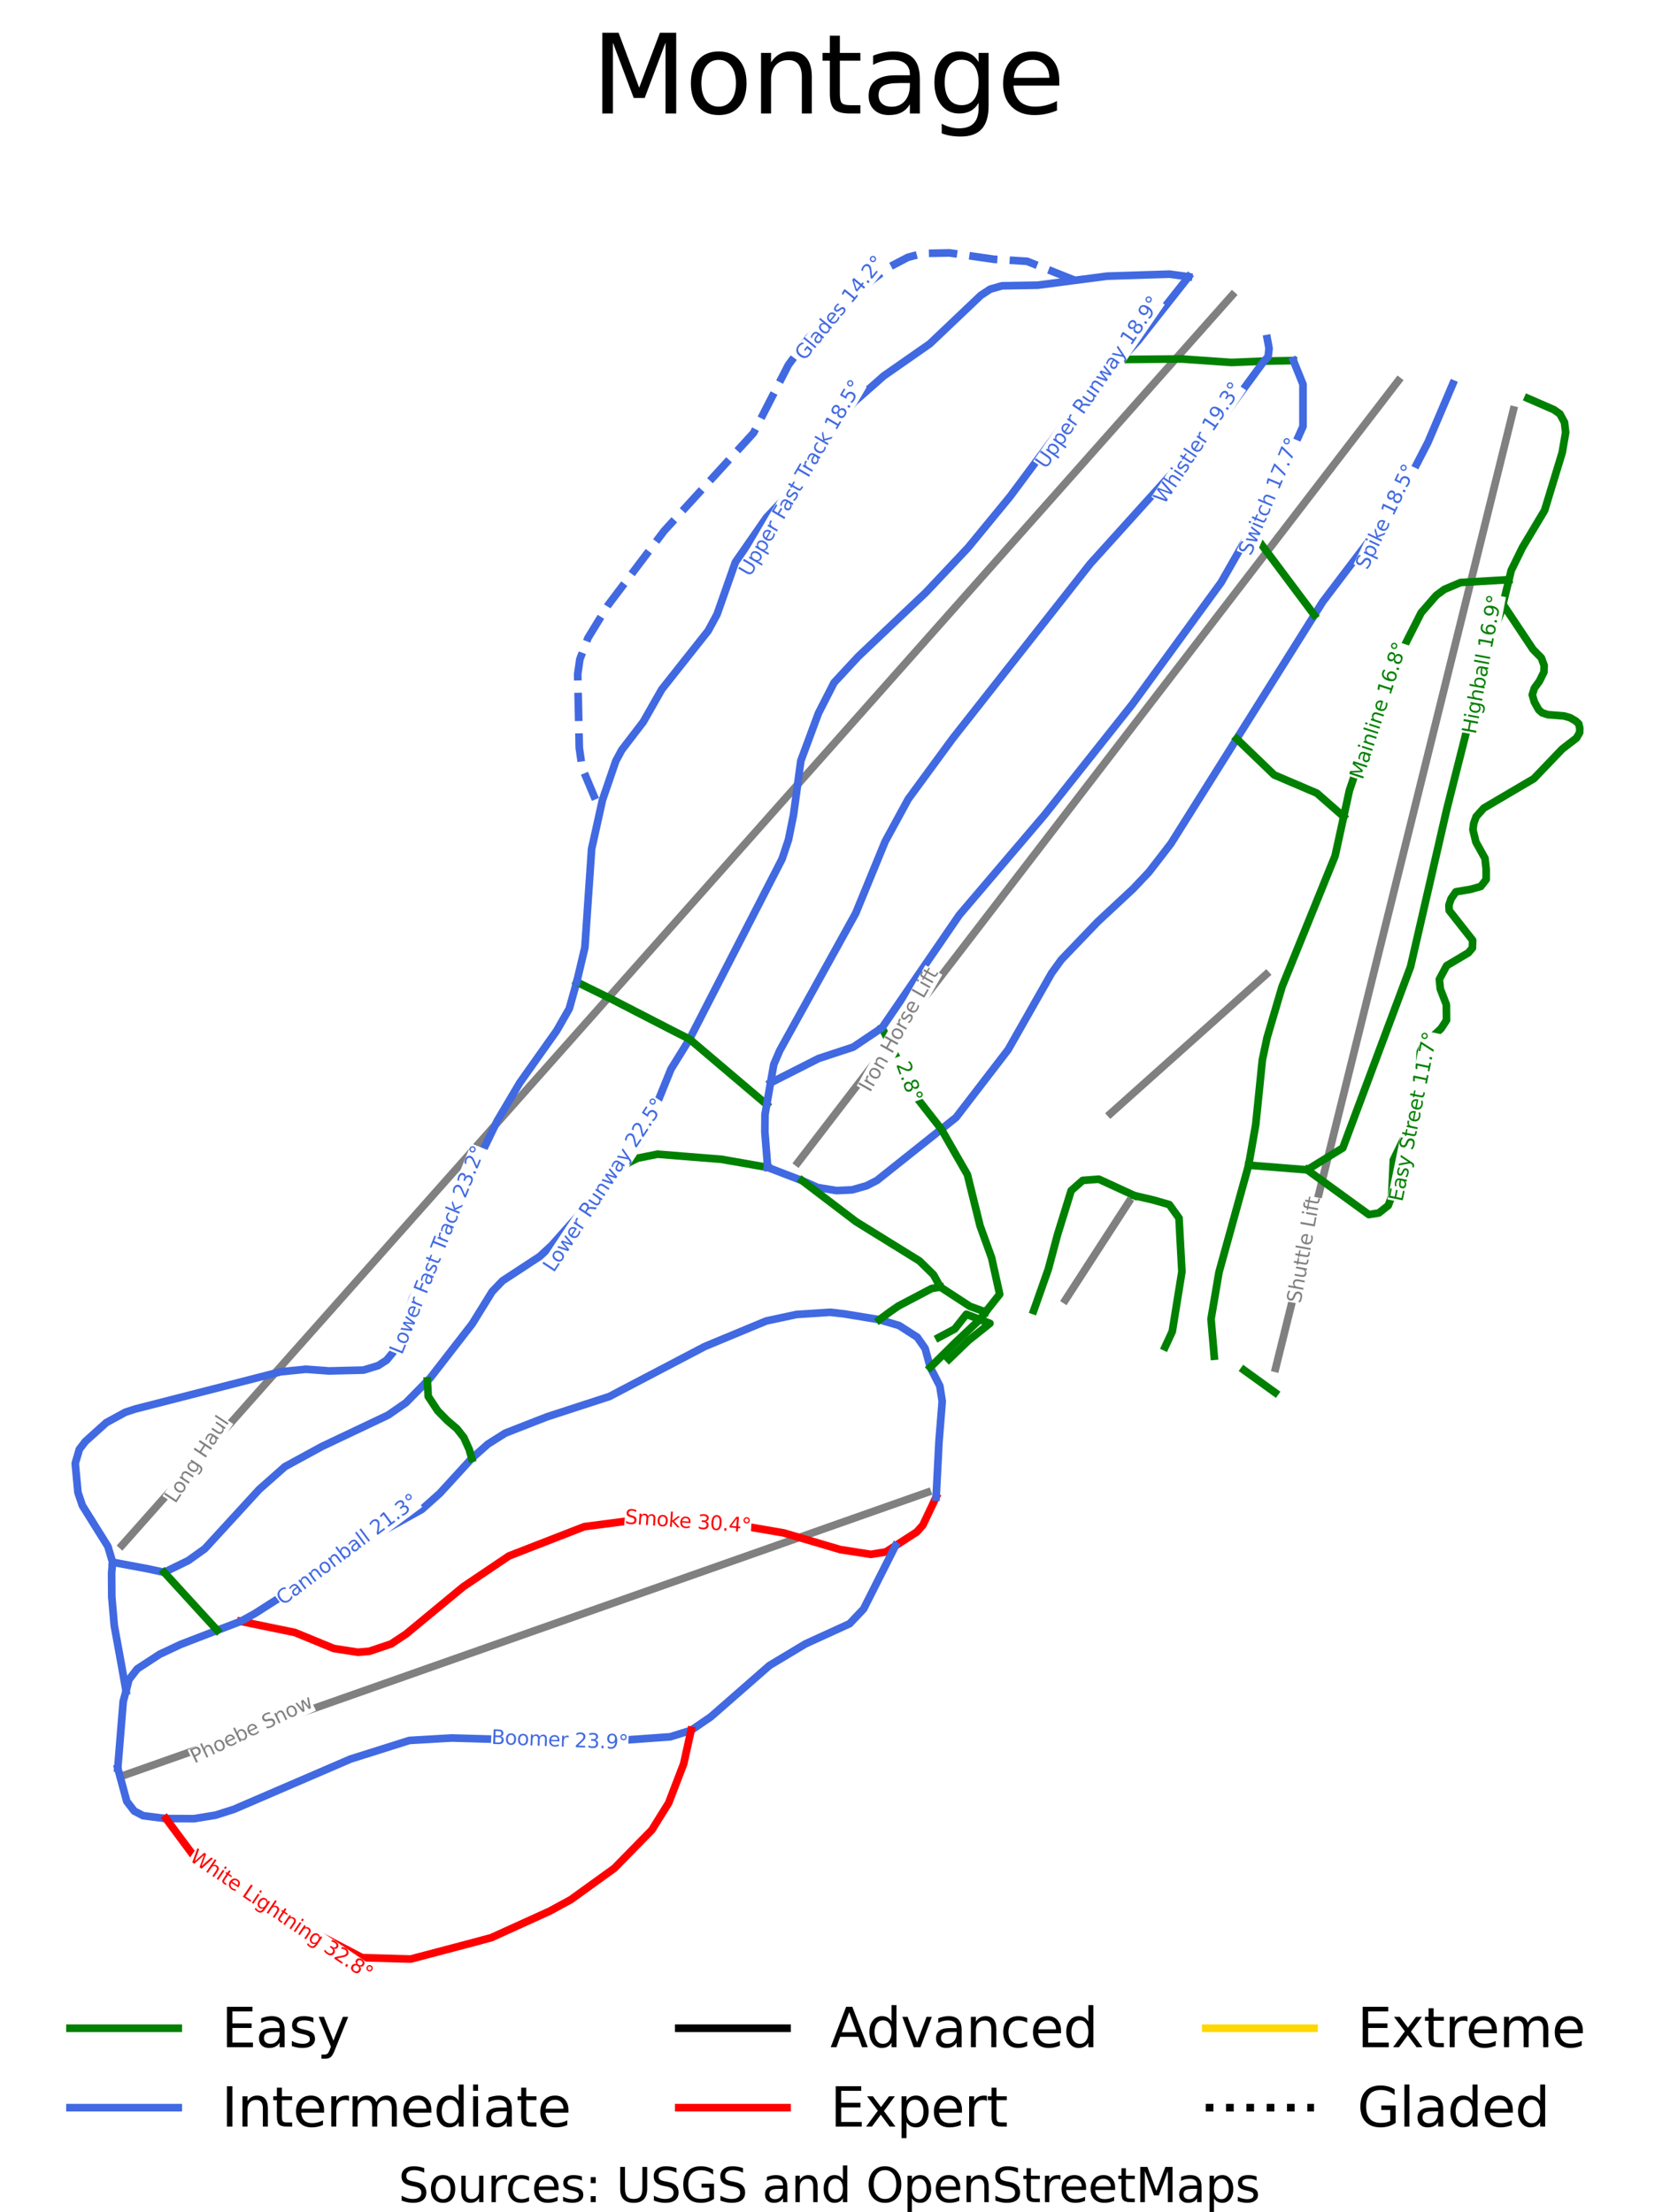 <?xml version="1.0" encoding="utf-8" standalone="no"?>
<!DOCTYPE svg PUBLIC "-//W3C//DTD SVG 1.1//EN"
  "http://www.w3.org/Graphics/SVG/1.1/DTD/svg11.dtd">
<svg height="224.889pt" version="1.1" viewBox="0 0 168.234 224.889" width="168.234pt" xmlns="http://www.w3.org/2000/svg" xmlns:xlink="http://www.w3.org/1999/xlink">
 <defs>
  <style type="text/css">*{stroke-linecap:butt;stroke-linejoin:round;}</style>
 </defs>
 <g id="figure_1">
  <g id="patch_1">
   <path d="M 0 224.889 
L 168.234 224.889 
L 168.234 0 
L 0 0 
z
" style="fill:#ffffff;"/>
  </g>
  <g id="axes_1">
   <g id="line2d_1">
    <path clip-path="url(#pc69fa4fbfa)" d="M 95.16 152.213 
" style="fill:none;stroke:#008000;stroke-linecap:square;stroke-width:1.5;"/>
   </g>
   <g id="line2d_2">
    <path clip-path="url(#pc69fa4fbfa)" d="M 95.16 152.213 
" style="fill:none;stroke:#4169e1;stroke-linecap:square;stroke-width:1.5;"/>
   </g>
   <g id="line2d_3">
    <path clip-path="url(#pc69fa4fbfa)" d="M 95.16 152.213 
" style="fill:none;stroke:#000000;stroke-linecap:square;stroke-width:1.5;"/>
   </g>
   <g id="line2d_4">
    <path clip-path="url(#pc69fa4fbfa)" d="M 95.16 152.213 
" style="fill:none;stroke:#ff0000;stroke-linecap:square;stroke-width:1.5;"/>
   </g>
   <g id="line2d_5">
    <path clip-path="url(#pc69fa4fbfa)" d="M 95.16 152.213 
" style="fill:none;stroke:#ffd700;stroke-linecap:square;stroke-width:1.5;"/>
   </g>
   <g id="line2d_6">
    <path clip-path="url(#pc69fa4fbfa)" d="M 95.16 152.213 
" style="fill:none;stroke:#000000;stroke-dasharray:1.5,2.475;stroke-dashoffset:0;stroke-width:1.5;"/>
   </g>
   <g id="line2d_7">
    <path clip-path="url(#pc69fa4fbfa)" d="M 12.739 180.448 
L 17.484 178.776 
L 22.262 177.093 
L 25.595 175.919 
L 28.928 174.745 
L 32.261 173.571 
L 35.594 172.397 
L 39.141 171.148 
L 42.689 169.898 
L 46.236 168.648 
L 49.784 167.398 
L 54.775 165.64 
L 59.766 163.882 
L 63.446 162.586 
L 67.126 161.29 
L 72.317 159.461 
L 77.554 157.617 
L 82.691 155.807 
L 87.827 153.997 
L 91.053 152.861 
L 94.278 151.725 
" style="fill:none;stroke:#808080;stroke-linecap:square;stroke-width:0.779;"/>
   </g>
   <g id="line2d_8">
    <path clip-path="url(#pc69fa4fbfa)" d="M 12.408 157.107 
L 14.975 154.216 
L 17.542 151.325 
L 20.11 148.434 
L 22.677 145.543 
L 25.853 141.964 
L 29.03 138.385 
L 32.453 134.532 
L 35.875 130.678 
L 38.646 127.557 
L 41.417 124.436 
L 44.188 121.315 
L 46.96 118.194 
L 50.378 114.343 
L 53.797 110.493 
L 57.188 106.673 
L 60.58 102.853 
L 64.705 98.207 
L 68.831 93.561 
L 71.094 91.012 
L 73.358 88.462 
L 75.621 85.913 
L 77.885 83.364 
L 81.709 79.056 
L 85.534 74.749 
L 87.692 72.319 
L 89.85 69.888 
L 92.008 67.458 
L 94.166 65.028 
L 96.758 62.109 
L 99.35 59.19 
L 102.543 55.593 
L 105.737 51.997 
L 109.121 48.186 
L 112.504 44.376 
L 115.889 40.565 
L 119.273 36.753 
L 122.264 33.385 
L 125.254 30.017 
" style="fill:none;stroke:#808080;stroke-linecap:square;stroke-width:0.779;"/>
   </g>
   <g id="line2d_9">
    <path clip-path="url(#pc69fa4fbfa)" d="M 81.099 118.205 
L 84.125 114.262 
L 86.453 111.231 
L 88.782 108.199 
L 91.437 104.74 
L 94.092 101.282 
L 96.901 97.624 
L 99.711 93.966 
L 102.398 90.467 
L 105.085 86.967 
L 108.164 82.956 
L 111.244 78.945 
L 113.73 75.706 
L 116.216 72.468 
L 118.975 68.876 
L 121.733 65.284 
L 124.9 61.161 
L 128.067 57.037 
L 130.071 54.426 
L 132.076 51.815 
L 134.081 49.204 
L 136.086 46.592 
L 139.107 42.658 
L 142.128 38.724 
" style="fill:none;stroke:#808080;stroke-linecap:square;stroke-width:0.779;"/>
   </g>
   <g id="line2d_10">
    <path clip-path="url(#pc69fa4fbfa)" d="M 129.666 139.117 
L 130.88 134.222 
L 131.765 130.657 
L 132.65 127.092 
L 133.608 123.234 
L 134.565 119.377 
L 135.41 115.97 
L 136.255 112.562 
L 137.479 107.628 
L 138.703 102.694 
L 139.812 98.226 
L 140.92 93.758 
L 141.842 90.04 
L 142.764 86.322 
L 143.811 82.105 
L 144.858 77.888 
L 146.116 72.816 
L 147.374 67.744 
L 148.561 62.961 
L 149.747 58.179 
L 151.106 52.701 
L 152.465 47.224 
L 153.84 41.682 
" style="fill:none;stroke:#808080;stroke-linecap:square;stroke-width:0.779;"/>
   </g>
   <g id="line2d_11">
    <path clip-path="url(#pc69fa4fbfa)" d="M 108.3 132.163 
L 109.865 129.746 
L 112.918 125.031 
L 113.769 123.718 
L 114.749 122.205 
" style="fill:none;stroke:#808080;stroke-linecap:square;stroke-width:0.779;"/>
   </g>
   <g id="line2d_12">
    <path clip-path="url(#pc69fa4fbfa)" d="M 112.889 113.214 
L 116.84 109.681 
L 120.792 106.148 
L 124.744 102.615 
L 128.696 99.082 
" style="fill:none;stroke:#808080;stroke-linecap:square;stroke-width:0.779;"/>
   </g>
   <g id="line2d_13">
    <path clip-path="url(#pc69fa4fbfa)" d="M 95.16 152.213 
L 94.483 153.639 
L 93.807 155.065 
L 93.195 155.756 
L 92.109 156.457 
L 91.022 157.158 
L 90.051 157.785 
L 88.523 158.033 
L 86.972 157.79 
L 85.422 157.548 
L 83.985 157.124 
L 82.547 156.7 
L 81.11 156.277 
L 79.672 155.853 
L 78.544 155.659 
L 77.416 155.465 
L 76.288 155.27 
L 75.16 155.076 
L 73.853 155.007 
L 72.547 154.939 
L 71.24 154.87 
L 69.934 154.801 
L 68.628 154.732 
L 67.321 154.663 
L 66.015 154.595 
L 64.708 154.526 
L 63.38 154.699 
L 62.052 154.871 
L 60.723 155.044 
L 59.395 155.217 
L 58.438 155.589 
L 57.481 155.961 
L 56.524 156.333 
L 55.567 156.706 
L 54.61 157.078 
L 53.653 157.45 
L 52.696 157.823 
L 51.738 158.195 
L 50.578 158.978 
L 49.417 159.76 
L 48.256 160.542 
L 47.095 161.325 
L 45.639 162.528 
L 44.184 163.731 
L 42.728 164.935 
L 41.272 166.138 
L 39.759 167.142 
L 38.652 167.514 
L 37.546 167.886 
L 36.381 167.983 
L 35.159 167.795 
L 33.936 167.606 
L 32.946 167.198 
L 31.956 166.791 
L 30.966 166.383 
L 29.977 165.976 
L 28.601 165.693 
L 27.225 165.41 
L 25.85 165.126 
L 24.474 164.843 
" style="fill:none;stroke:#ff0000;stroke-linecap:square;stroke-width:0.779;"/>
   </g>
   <g id="line2d_14">
    <path clip-path="url(#pc69fa4fbfa)" d="M 91.022 157.158 
L 90.212 158.766 
L 89.401 160.375 
L 88.591 161.983 
L 87.78 163.591 
L 87.074 164.336 
L 86.368 165.08 
L 85.247 165.593 
L 84.127 166.106 
L 83.006 166.618 
L 81.885 167.131 
L 80.968 167.681 
L 80.051 168.232 
L 79.134 168.782 
L 78.217 169.332 
L 77.471 169.985 
L 76.725 170.638 
L 75.979 171.291 
L 75.233 171.944 
L 74.487 172.597 
L 73.741 173.25 
L 72.995 173.903 
L 72.249 174.556 
L 71.25 175.238 
L 70.251 175.921 
L 69.19 176.253 
L 68.129 176.585 
L 66.237 176.719 
L 64.344 176.854 
L 62.452 176.989 
L 60.56 177.124 
L 58.729 177.072 
L 56.899 177.019 
L 55.068 176.966 
L 53.238 176.914 
L 51.407 176.861 
L 49.577 176.808 
L 47.746 176.756 
L 45.916 176.703 
L 44.842 176.765 
L 43.769 176.827 
L 42.695 176.889 
L 41.622 176.951 
L 40.126 177.424 
L 38.63 177.896 
L 37.135 178.368 
L 35.639 178.84 
L 34.156 179.479 
L 32.673 180.119 
L 31.19 180.758 
L 29.707 181.398 
L 28.224 182.037 
L 26.741 182.677 
L 25.258 183.316 
L 23.776 183.955 
L 21.912 184.549 
L 20.821 184.727 
L 19.729 184.905 
L 18.302 184.9 
L 16.876 184.894 
L 15.711 184.749 
L 14.547 184.603 
L 13.644 184.128 
L 12.887 183.146 
L 12.429 181.457 
L 11.97 179.768 
" style="fill:none;stroke:#4169e1;stroke-linecap:square;stroke-width:0.779;"/>
   </g>
   <g id="line2d_15">
    <path clip-path="url(#pc69fa4fbfa)" d="M 70.251 175.921 
L 69.874 177.623 
L 69.497 179.326 
L 69.115 180.321 
L 68.733 181.317 
L 68.351 182.312 
L 67.969 183.308 
L 67.117 184.679 
L 66.266 186.049 
L 65.312 187.023 
L 64.359 187.997 
L 63.405 188.971 
L 62.452 189.945 
L 61.346 190.744 
L 60.239 191.542 
L 59.133 192.341 
L 58.027 193.139 
L 56.942 193.728 
L 55.858 194.316 
L 54.379 194.988 
L 52.899 195.66 
L 51.42 196.332 
L 49.941 197.004 
L 48.816 197.307 
L 47.692 197.609 
L 46.209 198.001 
L 44.726 198.392 
L 43.243 198.784 
L 41.76 199.175 
L 40.522 199.141 
L 39.285 199.106 
L 38.047 199.071 
L 36.809 199.036 
L 35.607 198.407 
L 34.404 197.777 
L 33.201 197.148 
L 31.998 196.518 
L 30.849 195.941 
L 29.699 195.363 
L 28.55 194.785 
L 27.4 194.208 
L 26.403 193.728 
L 25.406 193.247 
L 24.394 192.54 
L 23.383 191.834 
L 22.371 191.127 
L 21.359 190.42 
L 20.624 189.686 
L 19.889 188.952 
L 19.136 187.938 
L 18.382 186.923 
L 17.629 185.909 
L 16.876 184.894 
" style="fill:none;stroke:#ff0000;stroke-linecap:square;stroke-width:0.779;"/>
   </g>
   <g id="line2d_16">
    <path clip-path="url(#pc69fa4fbfa)" d="M 95.16 152.213 
L 95.233 150.797 
L 95.306 149.382 
L 95.379 147.966 
L 95.451 146.551 
L 95.533 145.532 
L 95.615 144.514 
L 95.696 143.495 
L 95.778 142.477 
L 95.533 140.91 
L 95.048 139.964 
L 94.564 139.018 
L 94.302 138.057 
L 94.04 137.097 
L 93.239 135.953 
L 92.315 135.359 
L 91.39 134.766 
L 90.393 134.469 
L 89.396 134.172 
L 87.591 133.875 
L 85.786 133.579 
L 84.394 133.42 
L 82.681 133.532 
L 80.968 133.643 
L 79.432 133.973 
L 77.896 134.302 
L 76.332 134.952 
L 74.767 135.602 
L 73.202 136.252 
L 71.637 136.903 
L 70.425 137.538 
L 69.214 138.173 
L 68.002 138.809 
L 66.79 139.444 
L 65.578 140.079 
L 64.366 140.715 
L 63.154 141.35 
L 61.943 141.986 
L 60.36 142.501 
L 58.777 143.016 
L 57.194 143.532 
L 55.611 144.047 
L 54.548 144.462 
L 53.485 144.878 
L 52.423 145.293 
L 51.36 145.709 
L 50.479 146.265 
L 49.599 146.82 
L 48.776 147.549 
L 47.954 148.277 
L 47.142 149.165 
L 46.331 150.053 
L 45.519 150.94 
L 44.708 151.828 
L 43.791 152.648 
L 42.874 153.468 
L 41.935 153.989 
L 40.996 154.51 
L 40.057 155.03 
L 39.118 155.551 
L 38.179 156.072 
L 37.24 156.592 
L 36.301 157.113 
L 35.362 157.634 
L 34.478 158.292 
L 33.594 158.951 
L 32.71 159.609 
L 31.825 160.267 
L 30.348 161.211 
L 28.87 162.156 
L 27.393 163.1 
L 25.915 164.044 
L 24.474 164.843 
L 23.278 165.299 
L 22.081 165.755 
L 21.147 166.115 
L 20.214 166.475 
L 19.28 166.835 
L 18.346 167.196 
L 17.291 167.692 
L 16.235 168.188 
L 15.093 168.933 
L 13.95 169.678 
L 13.106 170.768 
L 12.815 171.922 
L 12.523 172.991 
L 12.385 174.685 
L 12.247 176.38 
L 12.109 178.074 
L 11.97 179.768 
" style="fill:none;stroke:#4169e1;stroke-linecap:square;stroke-width:0.779;"/>
   </g>
   <g id="line2d_17">
    <path clip-path="url(#pc69fa4fbfa)" d="M 58.624 99.843 
L 58.245 101.198 
L 57.867 102.552 
L 57.226 103.674 
L 56.586 104.797 
L 55.651 106.116 
L 54.715 107.435 
L 53.78 108.755 
L 52.845 110.074 
L 52.27 111.045 
L 51.695 112.016 
L 51.12 112.988 
L 50.545 113.959 
L 49.886 115.321 
L 49.228 116.684 
L 48.569 118.046 
L 47.91 119.409 
L 47.473 120.612 
L 47.037 121.815 
L 46.6 123.019 
L 46.163 124.222 
L 45.636 125.189 
L 45.108 126.157 
L 44.58 127.124 
L 44.053 128.091 
L 43.525 129.058 
L 42.997 130.025 
L 42.47 130.993 
L 41.942 131.96 
L 41.629 132.907 
L 41.316 133.854 
L 41.003 134.801 
L 40.69 135.748 
L 39.933 137.518 
L 39.293 138.295 
L 38.434 138.845 
L 36.949 139.298 
L 35.195 139.342 
L 33.441 139.385 
L 32.269 139.298 
L 31.097 139.212 
L 29.809 139.342 
L 28.521 139.471 
L 26.672 139.945 
L 24.824 140.418 
L 22.975 140.892 
L 21.126 141.365 
L 19.278 141.839 
L 17.429 142.312 
L 15.58 142.786 
L 13.732 143.259 
L 12.742 143.583 
L 11.774 144.112 
L 10.806 144.64 
L 9.743 145.596 
L 8.681 146.551 
L 8.069 147.349 
L 7.647 148.785 
L 7.785 150.263 
L 7.924 151.742 
L 8.375 153.069 
L 9.023 154.108 
L 9.67 155.146 
L 10.318 156.185 
L 10.966 157.224 
L 11.446 158.832 
L 11.346 159.943 
L 11.355 161.147 
L 11.363 162.351 
L 11.491 163.821 
L 11.618 165.292 
L 11.966 167.199 
L 12.314 169.106 
L 12.564 170.514 
L 12.815 171.922 
" style="fill:none;stroke:#4169e1;stroke-linecap:square;stroke-width:0.779;"/>
   </g>
   <g id="line2d_18">
    <path clip-path="url(#pc69fa4fbfa)" d="M 120.823 28.137 
L 120.181 28.951 
L 119.539 29.765 
L 118.896 30.579 
L 118.254 31.393 
L 117.612 32.207 
L 116.97 33.021 
L 116.327 33.835 
L 115.685 34.649 
L 114.804 35.599 
L 113.924 36.548 
L 112.817 37.738 
L 111.711 38.928 
L 110.605 40.118 
L 109.498 41.308 
L 108.647 42.453 
L 107.795 43.598 
L 106.944 44.744 
L 106.092 45.889 
L 105.241 47.034 
L 104.389 48.179 
L 103.538 49.325 
L 102.686 50.47 
L 101.616 51.773 
L 100.546 53.076 
L 99.476 54.379 
L 98.406 55.683 
L 97.337 56.818 
L 96.267 57.954 
L 95.197 59.09 
L 94.127 60.226 
L 93.266 61.042 
L 92.406 61.858 
L 91.545 62.674 
L 90.684 63.49 
L 89.824 64.307 
L 88.963 65.123 
L 88.102 65.939 
L 87.242 66.755 
L 86.012 68.082 
L 84.782 69.41 
L 83.988 70.964 
L 83.195 72.518 
L 82.747 73.727 
L 82.3 74.935 
L 81.852 76.144 
L 81.405 77.353 
L 81.219 78.726 
L 81.033 80.099 
L 80.848 81.473 
L 80.662 82.846 
L 80.407 84.108 
L 80.153 85.371 
L 79.825 86.353 
L 79.498 87.335 
L 78.91 88.48 
L 78.322 89.625 
L 77.734 90.769 
L 77.147 91.914 
L 76.559 93.058 
L 75.971 94.203 
L 75.384 95.348 
L 74.796 96.492 
L 74.208 97.637 
L 73.62 98.781 
L 73.033 99.926 
L 72.445 101.071 
L 71.857 102.215 
L 71.27 103.36 
L 70.682 104.505 
L 70.094 105.649 
" style="fill:none;stroke:#4169e1;stroke-linecap:square;stroke-width:0.779;"/>
   </g>
   <g id="line2d_19">
    <path clip-path="url(#pc69fa4fbfa)" d="M 70.094 105.649 
L 69.148 107.176 
L 68.202 108.703 
L 67.489 110.465 
L 66.775 112.227 
L 66.062 113.989 
L 65.349 115.75 
L 64.788 116.603 
L 64.228 117.456 
L 63.282 118.524 
L 62.383 119.534 
L 61.484 120.545 
L 60.585 121.555 
L 59.686 122.566 
L 58.787 123.576 
L 57.889 124.586 
L 56.99 125.597 
L 56.091 126.607 
L 54.868 127.74 
L 53.922 128.361 
L 52.976 128.981 
L 52.03 129.602 
L 51.083 130.222 
L 50.035 131.312 
L 49.016 132.958 
L 47.997 134.604 
L 46.928 135.983 
L 45.858 137.361 
L 44.788 138.74 
L 43.718 140.119 
L 43.441 140.4 
L 42.357 141.506 
L 41.272 142.612 
L 40.363 143.243 
L 39.453 143.874 
L 37.775 144.67 
L 36.098 145.466 
L 34.42 146.262 
L 32.742 147.058 
L 31.796 147.573 
L 30.85 148.088 
L 29.904 148.604 
L 28.958 149.119 
L 27.655 150.274 
L 26.352 151.429 
L 25.661 152.183 
L 24.969 152.937 
L 24.278 153.691 
L 23.586 154.445 
L 22.895 155.199 
L 22.203 155.953 
L 21.512 156.707 
L 20.821 157.461 
L 19.976 158.066 
L 19.132 158.67 
L 17.912 159.265 
L 16.692 159.859 
L 14.934 159.485 
L 13.19 159.158 
L 11.446 158.832 
" style="fill:none;stroke:#4169e1;stroke-linecap:square;stroke-width:0.779;"/>
   </g>
   <g id="line2d_20">
    <path clip-path="url(#pc69fa4fbfa)" d="M 78.038 118.692 
L 76.863 118.486 
L 75.689 118.279 
L 74.515 118.072 
L 73.34 117.866 
L 71.714 117.736 
L 70.087 117.607 
L 68.46 117.477 
L 66.834 117.348 
L 65.815 117.553 
L 64.796 117.758 
L 63.282 118.524 
" style="fill:none;stroke:#008000;stroke-linecap:square;stroke-width:0.779;"/>
   </g>
   <g id="line2d_21">
    <path clip-path="url(#pc69fa4fbfa)" d="M 58.624 99.843 
L 60.36 100.694 
L 62.095 101.545 
L 63.683 102.362 
L 65.27 103.18 
L 66.858 103.997 
L 68.445 104.815 
L 70.094 105.649 
L 70.895 106.329 
L 71.697 107.009 
L 72.477 107.671 
L 73.258 108.334 
L 74.038 108.996 
L 74.818 109.658 
L 75.599 110.321 
L 76.379 110.983 
L 77.16 111.645 
L 77.94 112.308 
" style="fill:none;stroke:#008000;stroke-linecap:square;stroke-width:0.779;"/>
   </g>
   <g id="line2d_22">
    <path clip-path="url(#pc69fa4fbfa)" d="M 147.683 39.031 
L 147.049 40.52 
L 146.415 42.009 
L 145.781 43.498 
L 145.147 44.988 
L 144.405 46.426 
L 143.662 47.864 
L 142.92 49.302 
L 142.178 50.74 
L 141.581 51.663 
L 140.984 52.585 
L 140.169 53.659 
L 139.354 54.733 
L 138.539 55.807 
L 137.723 56.88 
L 136.908 57.954 
L 136.093 59.028 
L 135.278 60.102 
L 134.463 61.176 
L 133.607 62.539 
L 132.62 64.111 
L 131.633 65.683 
L 130.646 67.256 
L 129.659 68.828 
L 128.672 70.401 
L 127.685 71.973 
L 126.698 73.545 
L 125.711 75.118 
L 124.875 76.451 
L 124.038 77.784 
L 123.202 79.117 
L 122.365 80.449 
L 121.528 81.782 
L 120.692 83.115 
L 119.855 84.448 
L 119.018 85.781 
L 117.905 87.222 
L 116.791 88.663 
L 115.991 89.51 
L 115.19 90.357 
L 114.284 91.201 
L 113.378 92.046 
L 112.472 92.89 
L 111.565 93.735 
L 110.645 94.695 
L 109.724 95.656 
L 108.803 96.616 
L 107.883 97.577 
L 106.893 98.947 
L 106.342 99.919 
L 105.79 100.89 
L 105.239 101.861 
L 104.688 102.832 
L 104.136 103.804 
L 103.585 104.775 
L 103.034 105.746 
L 102.482 106.718 
L 101.82 107.58 
L 101.158 108.442 
L 100.495 109.304 
L 99.833 110.166 
L 99.171 111.028 
L 98.508 111.89 
L 97.846 112.752 
L 97.184 113.614 
L 95.689 114.805 
L 94.871 115.456 
L 94.054 116.107 
L 93.236 116.758 
L 92.419 117.409 
L 91.601 118.06 
L 90.784 118.711 
L 89.966 119.362 
L 89.149 120.013 
L 88.1 120.553 
L 86.616 120.974 
L 85.044 121.049 
L 83.122 120.736 
L 81.536 120.035 
L 79.787 119.364 
L 78.038 118.692 
" style="fill:none;stroke:#4169e1;stroke-linecap:square;stroke-width:0.779;"/>
   </g>
   <g id="line2d_23">
    <path clip-path="url(#pc69fa4fbfa)" d="M 155.313 40.503 
L 156.635 41.078 
L 157.957 41.653 
L 158.568 42.085 
L 159.034 42.948 
L 159.151 43.973 
L 158.976 44.993 
L 158.801 46.013 
L 158.354 47.483 
L 157.906 48.954 
L 157.458 50.424 
L 157.011 51.895 
L 156.447 52.839 
L 155.883 53.783 
L 155.319 54.727 
L 154.754 55.672 
L 154.187 56.832 
L 153.619 57.992 
L 153.388 58.938 
L 153.083 60.187 
L 152.778 61.435 
L 152.586 62.222 
L 151.952 63.847 
L 151.319 65.471 
L 151.053 66.521 
L 150.788 67.571 
L 150.522 68.621 
L 150.257 69.672 
L 149.991 70.722 
L 149.725 71.772 
L 149.46 72.822 
L 149.194 73.872 
L 148.928 74.923 
L 148.663 75.973 
L 148.397 77.023 
L 148.131 78.073 
L 147.866 79.123 
L 147.6 80.173 
L 147.334 81.224 
L 147.069 82.274 
L 146.838 83.274 
L 146.608 84.274 
L 146.378 85.275 
L 146.148 86.275 
L 145.918 87.275 
L 145.688 88.276 
L 145.457 89.276 
L 145.227 90.276 
L 144.997 91.276 
L 144.767 92.277 
L 144.537 93.277 
L 144.307 94.277 
L 144.076 95.277 
L 143.846 96.278 
L 143.616 97.278 
L 143.386 98.278 
L 142.955 99.43 
L 142.525 100.582 
L 142.095 101.734 
L 141.664 102.886 
L 141.234 104.038 
L 140.803 105.191 
L 140.373 106.343 
L 139.943 107.495 
L 139.512 108.647 
L 139.082 109.799 
L 138.651 110.951 
L 138.221 112.103 
L 137.79 113.255 
L 137.36 114.407 
L 136.93 115.559 
L 136.499 116.711 
L 135.593 117.268 
L 134.688 117.825 
L 133.782 118.382 
L 132.876 118.939 
L 131.388 118.82 
L 129.9 118.701 
L 128.412 118.582 
L 126.924 118.462 
" style="fill:none;stroke:#008000;stroke-linecap:square;stroke-width:0.779;"/>
   </g>
   <g id="line2d_24">
    <path clip-path="url(#pc69fa4fbfa)" d="M 152.778 61.435 
L 153.541 62.581 
L 154.305 63.728 
L 155.068 64.875 
L 155.832 66.021 
L 156.679 66.883 
L 156.967 67.66 
L 156.941 68.335 
L 156.494 69.242 
L 155.97 69.967 
L 155.76 70.64 
L 155.97 71.365 
L 156.415 72.169 
L 156.753 72.466 
L 157.334 72.661 
L 158.987 72.791 
L 159.618 72.976 
L 160.191 73.314 
L 160.482 73.594 
L 160.587 74.034 
L 160.573 74.484 
L 160.247 75.044 
L 158.801 76.155 
L 158.081 76.908 
L 157.36 77.66 
L 156.64 78.413 
L 155.919 79.166 
L 154.645 79.916 
L 153.371 80.666 
L 152.097 81.416 
L 150.823 82.166 
L 150.054 83.033 
L 149.808 83.709 
L 149.725 84.36 
L 150.027 85.605 
L 150.955 87.281 
L 151.072 88.404 
L 151.069 89.424 
L 150.521 90.128 
L 149.452 90.426 
L 147.997 90.67 
L 147.504 91.374 
L 147.286 92.024 
L 147.312 92.565 
L 148.505 94.082 
L 149.698 95.599 
L 149.671 96.384 
L 149.259 96.872 
L 148.157 97.527 
L 147.054 98.181 
L 146.312 99.573 
L 146.414 100.555 
L 147.025 102.142 
L 147.04 103.728 
L 146.501 104.559 
L 146.219 104.826 
L 145.465 105.534 
L 144.711 106.243 
L 144.376 106.923 
L 144.296 108.331 
L 144.216 109.739 
L 144.136 111.148 
L 144.055 112.556 
L 143.779 113.549 
L 143.244 114.647 
L 142.709 115.745 
L 142.174 116.843 
L 141.639 117.941 
L 141.552 119.797 
L 141.464 121.654 
L 141.115 122.571 
L 140.154 123.326 
L 139.15 123.488 
L 137.581 122.351 
L 136.013 121.214 
L 134.445 120.077 
L 132.876 118.939 
" style="fill:none;stroke:#008000;stroke-linecap:square;stroke-width:0.779;"/>
   </g>
   <g id="line2d_25">
    <path clip-path="url(#pc69fa4fbfa)" d="M 153.388 58.938 
L 152.161 59.009 
L 150.934 59.08 
L 149.707 59.151 
L 148.481 59.222 
L 146.821 59.924 
L 145.991 60.539 
L 145.227 61.418 
L 144.463 62.298 
L 143.677 63.852 
L 142.891 65.406 
L 142.345 66.86 
L 141.799 68.314 
L 141.253 69.769 
L 140.707 71.223 
L 140.238 72.286 
L 139.769 73.349 
L 139.299 74.412 
L 138.83 75.475 
L 138.415 76.697 
L 138 77.919 
L 137.585 79.141 
L 137.17 80.364 
L 136.879 81.696 
L 136.588 83.029 
L 136.37 84.028 
L 136.151 85.026 
L 135.933 86.024 
L 135.715 87.022 
L 135.041 88.683 
L 134.368 90.344 
L 133.695 92.004 
L 133.022 93.665 
L 132.348 95.325 
L 131.675 96.986 
L 131.002 98.647 
L 130.329 100.307 
L 129.947 101.605 
L 129.565 102.903 
L 129.182 104.2 
L 128.8 105.498 
L 128.56 106.631 
L 128.32 107.764 
L 128.153 109.402 
L 127.985 111.04 
L 127.818 112.677 
L 127.65 114.315 
L 127.469 115.352 
L 127.287 116.389 
L 127.106 117.426 
L 126.924 118.462 
L 126.548 119.822 
L 126.171 121.181 
L 125.795 122.541 
L 125.419 123.9 
L 125.043 125.26 
L 124.666 126.62 
L 124.29 127.979 
L 123.914 129.339 
L 123.682 130.706 
L 123.449 132.073 
L 123.277 133.088 
L 123.104 134.103 
L 123.266 135.994 
L 123.428 137.885 
" style="fill:none;stroke:#008000;stroke-linecap:square;stroke-width:0.779;"/>
   </g>
   <g id="line2d_26">
    <path clip-path="url(#pc69fa4fbfa)" d="M 125.711 75.118 
L 126.664 76.035 
L 127.616 76.952 
L 128.569 77.869 
L 129.521 78.786 
L 130.605 79.249 
L 131.69 79.712 
L 132.774 80.176 
L 133.859 80.639 
L 135.223 81.834 
L 136.588 83.029 
" style="fill:none;stroke:#008000;stroke-linecap:square;stroke-width:0.779;"/>
   </g>
   <g id="line2d_27">
    <path clip-path="url(#pc69fa4fbfa)" d="M 127.157 53.922 
L 127.963 54.999 
L 128.769 56.076 
L 129.576 57.153 
L 130.382 58.23 
L 131.188 59.308 
L 131.994 60.385 
L 132.801 61.462 
L 133.607 62.539 
" style="fill:none;stroke:#008000;stroke-linecap:square;stroke-width:0.779;"/>
   </g>
   <g id="line2d_28">
    <path clip-path="url(#pc69fa4fbfa)" d="M 89.661 104.49 
L 90.511 106.227 
L 91.36 107.964 
L 92.21 109.7 
L 93.06 111.437 
L 93.717 112.279 
L 94.374 113.121 
L 95.032 113.963 
L 95.689 114.805 
L 96.351 115.96 
L 97.013 117.116 
L 97.675 118.271 
L 98.337 119.426 
L 98.659 120.729 
L 98.981 122.031 
L 99.304 123.334 
L 99.626 124.637 
L 100.212 126.257 
L 100.798 127.878 
L 101.209 129.731 
L 101.619 131.584 
L 100.901 132.49 
L 100.184 133.396 
" style="fill:none;stroke:#008000;stroke-linecap:square;stroke-width:0.779;"/>
   </g>
   <g id="line2d_29">
    <path clip-path="url(#pc69fa4fbfa)" d="M 94.564 139.018 
L 95.863 137.733 
L 97.163 136.447 
L 98.395 135.289 
L 99.626 134.131 
L 100.184 133.396 
" style="fill:none;stroke:#008000;stroke-linecap:square;stroke-width:0.779;"/>
   </g>
   <g id="line2d_30">
    <path clip-path="url(#pc69fa4fbfa)" d="M 100.184 133.396 
L 98.596 132.817 
L 97.09 131.835 
L 95.584 130.854 
L 94.893 129.601 
L 94.175 128.897 
L 93.457 128.194 
L 91.849 127.198 
L 90.24 126.202 
L 88.632 125.207 
L 87.023 124.211 
L 85.651 123.167 
L 84.279 122.123 
L 82.907 121.079 
L 81.536 120.035 
" style="fill:none;stroke:#008000;stroke-linecap:square;stroke-width:0.779;"/>
   </g>
   <g id="line2d_31">
    <path clip-path="url(#pc69fa4fbfa)" d="M 95.584 130.854 
L 94.703 131.005 
L 93.013 131.895 
L 91.322 132.784 
L 90.489 133.359 
L 89.396 134.172 
" style="fill:none;stroke:#008000;stroke-linecap:square;stroke-width:0.779;"/>
   </g>
   <g id="line2d_32">
    <path clip-path="url(#pc69fa4fbfa)" d="M 126.457 139.302 
L 128.035 140.442 
L 129.613 141.582 
" style="fill:none;stroke:#008000;stroke-linecap:square;stroke-width:0.779;"/>
   </g>
   <g id="line2d_33">
    <path clip-path="url(#pc69fa4fbfa)" d="M 115.33 121.56 
L 114.423 121.142 
L 113.515 120.724 
L 112.608 120.307 
L 111.701 119.889 
L 110.063 120.012 
L 108.887 121.047 
L 108.54 122.169 
L 108.193 123.29 
L 107.846 124.412 
L 107.498 125.533 
L 107.03 127.288 
L 106.561 129.042 
L 106.191 130.092 
L 105.82 131.143 
L 105.45 132.194 
L 105.079 133.244 
" style="fill:none;stroke:#008000;stroke-linecap:square;stroke-width:0.779;"/>
   </g>
   <g id="line2d_34">
    <path clip-path="url(#pc69fa4fbfa)" d="M 16.692 159.859 
L 17.366 160.596 
L 18.04 161.333 
L 18.713 162.07 
L 19.387 162.807 
L 20.06 163.544 
L 20.734 164.281 
L 21.408 165.018 
L 22.081 165.755 
" style="fill:none;stroke:#008000;stroke-linecap:square;stroke-width:0.779;"/>
   </g>
   <g id="line2d_35">
    <path clip-path="url(#pc69fa4fbfa)" d="M 109.266 28.503 
L 108.05 28.019 
L 106.835 27.534 
L 105.619 27.05 
L 104.404 26.566 
L 102.722 26.463 
L 101.041 26.361 
L 99.909 26.199 
L 98.778 26.037 
L 97.646 25.875 
L 96.514 25.713 
L 95.146 25.74 
L 93.778 25.767 
L 92.278 26.167 
L 91.303 26.679 
L 90.328 27.192 
L 89.498 27.829 
L 88.668 28.465 
L 87.862 29.195 
L 87.056 29.925 
L 86.25 30.655 
L 85.444 31.384 
L 84.638 32.114 
L 83.832 32.844 
L 83.026 33.574 
L 82.22 34.304 
L 81.179 35.707 
L 80.138 37.11 
L 79.254 38.836 
L 78.37 40.563 
L 77.485 42.29 
L 76.601 44.016 
L 75.464 45.263 
L 74.326 46.509 
L 73.189 47.756 
L 72.052 49.002 
L 70.915 50.249 
L 69.778 51.495 
L 68.64 52.742 
L 67.503 53.988 
L 66.79 54.932 
L 66.077 55.877 
L 65.363 56.821 
L 64.65 57.765 
L 63.937 58.71 
L 63.224 59.654 
L 62.51 60.598 
L 61.797 61.543 
L 60.785 63.199 
L 59.774 64.856 
L 59.359 65.94 
L 58.944 67.025 
L 58.726 68.547 
L 58.766 70.419 
L 58.806 72.291 
L 58.846 74.164 
L 58.886 76.036 
L 59.031 77.051 
L 59.177 78.065 
L 59.633 79.152 
L 60.09 80.24 
L 60.546 81.327 
L 61.002 82.414 
" style="fill:none;stroke:#4169e1;stroke-dasharray:2.882,1.246;stroke-dashoffset:0;stroke-width:0.779;"/>
   </g>
   <g id="line2d_36">
    <path clip-path="url(#pc69fa4fbfa)" d="M 131.476 36.662 
L 129.98 36.689 
L 128.484 36.716 
L 126.837 36.783 
L 125.19 36.851 
L 123.913 36.762 
L 122.636 36.673 
L 121.358 36.584 
L 120.081 36.494 
L 118.542 36.508 
L 117.002 36.521 
L 115.463 36.535 
L 113.924 36.548 
" style="fill:none;stroke:#008000;stroke-linecap:square;stroke-width:0.779;"/>
   </g>
   <g id="line2d_37">
    <path clip-path="url(#pc69fa4fbfa)" d="M 131.476 36.662 
L 131.963 37.867 
L 132.451 39.072 
L 132.451 40.143 
L 132.451 41.214 
L 132.451 42.285 
L 132.451 43.356 
L 131.777 44.861 
L 131.103 46.366 
L 130.429 47.872 
L 129.755 49.377 
L 129.106 50.513 
L 128.456 51.65 
L 127.806 52.786 
L 127.157 53.922 
L 126.4 55.246 
L 125.642 56.57 
L 124.885 57.894 
L 124.128 59.218 
L 122.999 60.767 
L 121.871 62.315 
L 120.743 63.864 
L 119.614 65.413 
L 118.486 66.961 
L 117.358 68.51 
L 116.23 70.058 
L 115.101 71.607 
L 113.987 73.011 
L 112.874 74.415 
L 111.76 75.819 
L 110.646 77.223 
L 109.532 78.627 
L 108.419 80.03 
L 107.305 81.434 
L 106.191 82.838 
L 105.107 84.112 
L 104.023 85.386 
L 102.938 86.659 
L 101.854 87.933 
L 100.77 89.207 
L 99.686 90.481 
L 98.601 91.754 
L 97.517 93.028 
L 96.535 94.461 
L 95.553 95.894 
L 94.571 97.326 
L 93.589 98.759 
L 92.607 100.192 
L 91.625 101.625 
L 90.643 103.057 
L 89.661 104.49 
L 88.196 105.474 
L 86.731 106.459 
L 84.972 107.038 
L 83.214 107.617 
L 81.992 108.236 
L 80.771 108.855 
L 79.549 109.474 
L 78.327 110.093 
" style="fill:none;stroke:#4169e1;stroke-linecap:square;stroke-width:0.779;"/>
   </g>
   <g id="line2d_38">
    <path clip-path="url(#pc69fa4fbfa)" d="M 128.815 34.422 
L 129.004 35.426 
L 128.902 36.289 
L 128.484 36.716 
L 127.464 38.107 
L 126.444 39.497 
L 125.424 40.888 
L 124.404 42.279 
L 123.555 43.219 
L 122.707 44.159 
L 121.858 45.1 
L 121.009 46.04 
L 120.16 46.98 
L 119.311 47.92 
L 118.463 48.861 
L 117.614 49.801 
L 116.765 50.741 
L 115.916 51.681 
L 115.067 52.622 
L 114.218 53.562 
L 113.37 54.502 
L 112.521 55.442 
L 111.672 56.383 
L 110.823 57.323 
L 109.95 58.432 
L 109.076 59.542 
L 108.203 60.652 
L 107.33 61.761 
L 106.456 62.871 
L 105.583 63.98 
L 104.709 65.09 
L 103.836 66.199 
L 102.963 67.309 
L 102.089 68.418 
L 101.216 69.528 
L 100.342 70.637 
L 99.469 71.747 
L 98.596 72.857 
L 97.722 73.966 
L 96.849 75.076 
L 95.717 76.619 
L 94.585 78.162 
L 93.454 79.705 
L 92.322 81.249 
L 91.736 82.325 
L 91.15 83.402 
L 90.564 84.478 
L 89.978 85.555 
L 89.603 86.468 
L 89.229 87.381 
L 88.854 88.294 
L 88.479 89.208 
L 88.104 90.121 
L 87.729 91.034 
L 87.354 91.947 
L 86.98 92.861 
L 86.497 93.732 
L 86.015 94.604 
L 85.533 95.475 
L 85.051 96.347 
L 84.569 97.218 
L 84.087 98.089 
L 83.604 98.961 
L 83.122 99.832 
L 82.64 100.704 
L 82.158 101.575 
L 81.676 102.447 
L 81.193 103.318 
L 80.711 104.19 
L 80.229 105.061 
L 79.747 105.932 
L 79.265 106.804 
L 78.653 108.228 
L 78.327 110.093 
L 78.134 111.201 
L 77.94 112.308 
L 77.765 113.311 
L 77.751 115.114 
L 77.894 116.903 
L 78.038 118.692 
" style="fill:none;stroke:#4169e1;stroke-linecap:square;stroke-width:0.779;"/>
   </g>
   <g id="line2d_39">
    <path clip-path="url(#pc69fa4fbfa)" d="M 120.823 28.137 
L 118.887 27.872 
L 117.301 27.923 
L 115.714 27.974 
L 114.127 28.025 
L 112.541 28.077 
L 110.903 28.29 
L 109.266 28.503 
L 107.381 28.749 
L 105.495 28.994 
L 103.676 29.026 
L 101.856 29.059 
L 100.648 29.404 
L 99.702 30.03 
L 98.406 31.26 
L 97.111 32.491 
L 95.815 33.721 
L 94.52 34.951 
L 93.352 35.766 
L 92.184 36.581 
L 91.015 37.396 
L 89.847 38.21 
L 89.094 38.874 
L 88.341 39.538 
L 87.587 40.201 
L 86.834 40.865 
L 86.179 41.723 
L 85.524 42.581 
L 85.036 43.444 
L 84.549 44.308 
L 84.061 45.171 
L 83.573 46.035 
L 82.882 46.909 
L 82.191 47.783 
L 81.499 48.657 
L 80.808 49.531 
L 80.08 50.308 
L 79.352 51.085 
L 78.624 51.862 
L 77.896 52.639 
L 77.11 53.77 
L 76.324 54.9 
L 75.538 56.031 
L 74.752 57.161 
L 74.286 58.486 
L 73.821 59.81 
L 73.355 61.135 
L 72.889 62.46 
L 71.987 64.133 
L 70.807 65.622 
L 69.628 67.111 
L 68.449 68.6 
L 67.27 70.09 
L 66.331 71.741 
L 65.392 73.392 
L 64.301 74.817 
L 63.209 76.241 
L 62.598 77.374 
L 62.259 78.362 
L 61.921 79.349 
L 61.582 80.337 
L 61.244 81.324 
L 61.002 82.414 
L 60.786 83.391 
L 60.57 84.367 
L 60.354 85.344 
L 60.138 86.321 
L 60.052 87.573 
L 59.967 88.825 
L 59.881 90.076 
L 59.795 91.328 
L 59.71 92.58 
L 59.624 93.832 
L 59.539 95.084 
L 59.453 96.336 
L 59.039 98.089 
L 58.624 99.843 
" style="fill:none;stroke:#4169e1;stroke-linecap:square;stroke-width:0.779;"/>
   </g>
   <g id="line2d_40">
    <path clip-path="url(#pc69fa4fbfa)" d="M 95.435 135.979 
L 95.435 135.979 
L 97.051 135.119 
L 98.229 133.623 
L 99.428 134.086 
L 100.628 134.549 
L 99.548 135.408 
L 98.468 136.268 
L 97.467 137.231 
L 96.466 138.194 
" style="fill:none;stroke:#008000;stroke-linecap:square;stroke-width:0.779;"/>
   </g>
   <g id="line2d_41">
    <path clip-path="url(#pc69fa4fbfa)" d="M 43.441 140.4 
L 43.532 141.975 
L 44.488 143.426 
L 45.479 144.438 
L 46.436 145.248 
L 47.153 146.159 
L 47.699 147.373 
L 47.954 148.277 
" style="fill:none;stroke:#008000;stroke-linecap:square;stroke-width:0.779;"/>
   </g>
   <g id="line2d_42">
    <path clip-path="url(#pc69fa4fbfa)" d="M 115.33 121.56 
L 116.295 121.785 
L 117.26 122.011 
L 118.863 122.471 
L 119.848 123.843 
L 119.922 125.206 
L 119.995 126.569 
L 120.069 127.932 
L 120.142 129.294 
L 119.898 130.814 
L 119.653 132.333 
L 119.408 133.853 
L 119.164 135.372 
L 118.436 136.944 
" style="fill:none;stroke:#008000;stroke-linecap:square;stroke-width:0.779;"/>
   </g>
   <g id="text_1">
    <g id="patch_2">
     <path d="M 19.921 179.708 
L 32.116 173.915 
L 31.268 172.13 
L 19.074 177.923 
z
" style="fill:#ffffff;"/>
    </g>
    <!-- Phoebe Snow -->
    <g style="fill:#808080;" transform="translate(19.752 179.305)rotate(-25.41)scale(0.02 -0.02)">
     <defs>
      <path d="M 1259 4147 
L 1259 2394 
L 2053 2394 
Q 2494 2394 2734 2622 
Q 2975 2850 2975 3272 
Q 2975 3691 2734 3919 
Q 2494 4147 2053 4147 
L 1259 4147 
z
M 628 4666 
L 2053 4666 
Q 2838 4666 3239 4311 
Q 3641 3956 3641 3272 
Q 3641 2581 3239 2228 
Q 2838 1875 2053 1875 
L 1259 1875 
L 1259 0 
L 628 0 
L 628 4666 
z
" id="DejaVuSans-50" transform="scale(0.016)"/>
      <path d="M 3513 2113 
L 3513 0 
L 2938 0 
L 2938 2094 
Q 2938 2591 2744 2837 
Q 2550 3084 2163 3084 
Q 1697 3084 1428 2787 
Q 1159 2491 1159 1978 
L 1159 0 
L 581 0 
L 581 4863 
L 1159 4863 
L 1159 2956 
Q 1366 3272 1645 3428 
Q 1925 3584 2291 3584 
Q 2894 3584 3203 3211 
Q 3513 2838 3513 2113 
z
" id="DejaVuSans-68" transform="scale(0.016)"/>
      <path d="M 1959 3097 
Q 1497 3097 1228 2736 
Q 959 2375 959 1747 
Q 959 1119 1226 758 
Q 1494 397 1959 397 
Q 2419 397 2687 759 
Q 2956 1122 2956 1747 
Q 2956 2369 2687 2733 
Q 2419 3097 1959 3097 
z
M 1959 3584 
Q 2709 3584 3137 3096 
Q 3566 2609 3566 1747 
Q 3566 888 3137 398 
Q 2709 -91 1959 -91 
Q 1206 -91 779 398 
Q 353 888 353 1747 
Q 353 2609 779 3096 
Q 1206 3584 1959 3584 
z
" id="DejaVuSans-6f" transform="scale(0.016)"/>
      <path d="M 3597 1894 
L 3597 1613 
L 953 1613 
Q 991 1019 1311 708 
Q 1631 397 2203 397 
Q 2534 397 2845 478 
Q 3156 559 3463 722 
L 3463 178 
Q 3153 47 2828 -22 
Q 2503 -91 2169 -91 
Q 1331 -91 842 396 
Q 353 884 353 1716 
Q 353 2575 817 3079 
Q 1281 3584 2069 3584 
Q 2775 3584 3186 3129 
Q 3597 2675 3597 1894 
z
M 3022 2063 
Q 3016 2534 2758 2815 
Q 2500 3097 2075 3097 
Q 1594 3097 1305 2825 
Q 1016 2553 972 2059 
L 3022 2063 
z
" id="DejaVuSans-65" transform="scale(0.016)"/>
      <path d="M 3116 1747 
Q 3116 2381 2855 2742 
Q 2594 3103 2138 3103 
Q 1681 3103 1420 2742 
Q 1159 2381 1159 1747 
Q 1159 1113 1420 752 
Q 1681 391 2138 391 
Q 2594 391 2855 752 
Q 3116 1113 3116 1747 
z
M 1159 2969 
Q 1341 3281 1617 3432 
Q 1894 3584 2278 3584 
Q 2916 3584 3314 3078 
Q 3713 2572 3713 1747 
Q 3713 922 3314 415 
Q 2916 -91 2278 -91 
Q 1894 -91 1617 61 
Q 1341 213 1159 525 
L 1159 0 
L 581 0 
L 581 4863 
L 1159 4863 
L 1159 2969 
z
" id="DejaVuSans-62" transform="scale(0.016)"/>
      <path id="DejaVuSans-20" transform="scale(0.016)"/>
      <path d="M 3425 4513 
L 3425 3897 
Q 3066 4069 2747 4153 
Q 2428 4238 2131 4238 
Q 1616 4238 1336 4038 
Q 1056 3838 1056 3469 
Q 1056 3159 1242 3001 
Q 1428 2844 1947 2747 
L 2328 2669 
Q 3034 2534 3370 2195 
Q 3706 1856 3706 1288 
Q 3706 609 3251 259 
Q 2797 -91 1919 -91 
Q 1588 -91 1214 -16 
Q 841 59 441 206 
L 441 856 
Q 825 641 1194 531 
Q 1563 422 1919 422 
Q 2459 422 2753 634 
Q 3047 847 3047 1241 
Q 3047 1584 2836 1778 
Q 2625 1972 2144 2069 
L 1759 2144 
Q 1053 2284 737 2584 
Q 422 2884 422 3419 
Q 422 4038 858 4394 
Q 1294 4750 2059 4750 
Q 2388 4750 2728 4690 
Q 3069 4631 3425 4513 
z
" id="DejaVuSans-53" transform="scale(0.016)"/>
      <path d="M 3513 2113 
L 3513 0 
L 2938 0 
L 2938 2094 
Q 2938 2591 2744 2837 
Q 2550 3084 2163 3084 
Q 1697 3084 1428 2787 
Q 1159 2491 1159 1978 
L 1159 0 
L 581 0 
L 581 3500 
L 1159 3500 
L 1159 2956 
Q 1366 3272 1645 3428 
Q 1925 3584 2291 3584 
Q 2894 3584 3203 3211 
Q 3513 2838 3513 2113 
z
" id="DejaVuSans-6e" transform="scale(0.016)"/>
      <path d="M 269 3500 
L 844 3500 
L 1563 769 
L 2278 3500 
L 2956 3500 
L 3675 769 
L 4391 3500 
L 4966 3500 
L 4050 0 
L 3372 0 
L 2619 2869 
L 1863 0 
L 1184 0 
L 269 3500 
z
" id="DejaVuSans-77" transform="scale(0.016)"/>
     </defs>
     <use xlink:href="#DejaVuSans-50"/>
     <use x="60.303" xlink:href="#DejaVuSans-68"/>
     <use x="123.682" xlink:href="#DejaVuSans-6f"/>
     <use x="184.863" xlink:href="#DejaVuSans-65"/>
     <use x="246.387" xlink:href="#DejaVuSans-62"/>
     <use x="309.863" xlink:href="#DejaVuSans-65"/>
     <use x="371.387" xlink:href="#DejaVuSans-20"/>
     <use x="403.174" xlink:href="#DejaVuSans-53"/>
     <use x="466.65" xlink:href="#DejaVuSans-6e"/>
     <use x="530.029" xlink:href="#DejaVuSans-6f"/>
     <use x="591.211" xlink:href="#DejaVuSans-77"/>
    </g>
   </g>
   <g id="text_2">
    <g id="patch_3">
     <path d="M 18.167 153.182 
L 23.703 144.772 
L 22.052 143.686 
L 16.516 152.096 
z
" style="fill:#ffffff;"/>
    </g>
    <!-- Long Haul -->
    <g style="fill:#808080;" transform="translate(17.813 152.926)rotate(-56.644)scale(0.02 -0.02)">
     <defs>
      <path d="M 628 4666 
L 1259 4666 
L 1259 531 
L 3531 531 
L 3531 0 
L 628 0 
L 628 4666 
z
" id="DejaVuSans-4c" transform="scale(0.016)"/>
      <path d="M 2906 1791 
Q 2906 2416 2648 2759 
Q 2391 3103 1925 3103 
Q 1463 3103 1205 2759 
Q 947 2416 947 1791 
Q 947 1169 1205 825 
Q 1463 481 1925 481 
Q 2391 481 2648 825 
Q 2906 1169 2906 1791 
z
M 3481 434 
Q 3481 -459 3084 -895 
Q 2688 -1331 1869 -1331 
Q 1566 -1331 1297 -1286 
Q 1028 -1241 775 -1147 
L 775 -588 
Q 1028 -725 1275 -790 
Q 1522 -856 1778 -856 
Q 2344 -856 2625 -561 
Q 2906 -266 2906 331 
L 2906 616 
Q 2728 306 2450 153 
Q 2172 0 1784 0 
Q 1141 0 747 490 
Q 353 981 353 1791 
Q 353 2603 747 3093 
Q 1141 3584 1784 3584 
Q 2172 3584 2450 3431 
Q 2728 3278 2906 2969 
L 2906 3500 
L 3481 3500 
L 3481 434 
z
" id="DejaVuSans-67" transform="scale(0.016)"/>
      <path d="M 628 4666 
L 1259 4666 
L 1259 2753 
L 3553 2753 
L 3553 4666 
L 4184 4666 
L 4184 0 
L 3553 0 
L 3553 2222 
L 1259 2222 
L 1259 0 
L 628 0 
L 628 4666 
z
" id="DejaVuSans-48" transform="scale(0.016)"/>
      <path d="M 2194 1759 
Q 1497 1759 1228 1600 
Q 959 1441 959 1056 
Q 959 750 1161 570 
Q 1363 391 1709 391 
Q 2188 391 2477 730 
Q 2766 1069 2766 1631 
L 2766 1759 
L 2194 1759 
z
M 3341 1997 
L 3341 0 
L 2766 0 
L 2766 531 
Q 2569 213 2275 61 
Q 1981 -91 1556 -91 
Q 1019 -91 701 211 
Q 384 513 384 1019 
Q 384 1609 779 1909 
Q 1175 2209 1959 2209 
L 2766 2209 
L 2766 2266 
Q 2766 2663 2505 2880 
Q 2244 3097 1772 3097 
Q 1472 3097 1187 3025 
Q 903 2953 641 2809 
L 641 3341 
Q 956 3463 1253 3523 
Q 1550 3584 1831 3584 
Q 2591 3584 2966 3190 
Q 3341 2797 3341 1997 
z
" id="DejaVuSans-61" transform="scale(0.016)"/>
      <path d="M 544 1381 
L 544 3500 
L 1119 3500 
L 1119 1403 
Q 1119 906 1312 657 
Q 1506 409 1894 409 
Q 2359 409 2629 706 
Q 2900 1003 2900 1516 
L 2900 3500 
L 3475 3500 
L 3475 0 
L 2900 0 
L 2900 538 
Q 2691 219 2414 64 
Q 2138 -91 1772 -91 
Q 1169 -91 856 284 
Q 544 659 544 1381 
z
M 1991 3584 
L 1991 3584 
z
" id="DejaVuSans-75" transform="scale(0.016)"/>
      <path d="M 603 4863 
L 1178 4863 
L 1178 0 
L 603 0 
L 603 4863 
z
" id="DejaVuSans-6c" transform="scale(0.016)"/>
     </defs>
     <use xlink:href="#DejaVuSans-4c"/>
     <use x="53.963" xlink:href="#DejaVuSans-6f"/>
     <use x="115.145" xlink:href="#DejaVuSans-6e"/>
     <use x="178.523" xlink:href="#DejaVuSans-67"/>
     <use x="242" xlink:href="#DejaVuSans-20"/>
     <use x="273.787" xlink:href="#DejaVuSans-48"/>
     <use x="348.982" xlink:href="#DejaVuSans-61"/>
     <use x="410.262" xlink:href="#DejaVuSans-75"/>
     <use x="473.641" xlink:href="#DejaVuSans-6c"/>
    </g>
   </g>
   <g id="text_3">
    <g id="patch_4">
     <path d="M 88.804 111.363 
L 95.786 99.095 
L 94.069 98.118 
L 87.087 110.386 
z
" style="fill:#ffffff;"/>
    </g>
    <!-- Iron Horse Lift -->
    <g style="fill:#808080;" transform="translate(88.436 111.13)rotate(-60.355)scale(0.02 -0.02)">
     <defs>
      <path d="M 628 4666 
L 1259 4666 
L 1259 0 
L 628 0 
L 628 4666 
z
" id="DejaVuSans-49" transform="scale(0.016)"/>
      <path d="M 2631 2963 
Q 2534 3019 2420 3045 
Q 2306 3072 2169 3072 
Q 1681 3072 1420 2755 
Q 1159 2438 1159 1844 
L 1159 0 
L 581 0 
L 581 3500 
L 1159 3500 
L 1159 2956 
Q 1341 3275 1631 3429 
Q 1922 3584 2338 3584 
Q 2397 3584 2469 3576 
Q 2541 3569 2628 3553 
L 2631 2963 
z
" id="DejaVuSans-72" transform="scale(0.016)"/>
      <path d="M 2834 3397 
L 2834 2853 
Q 2591 2978 2328 3040 
Q 2066 3103 1784 3103 
Q 1356 3103 1142 2972 
Q 928 2841 928 2578 
Q 928 2378 1081 2264 
Q 1234 2150 1697 2047 
L 1894 2003 
Q 2506 1872 2764 1633 
Q 3022 1394 3022 966 
Q 3022 478 2636 193 
Q 2250 -91 1575 -91 
Q 1294 -91 989 -36 
Q 684 19 347 128 
L 347 722 
Q 666 556 975 473 
Q 1284 391 1588 391 
Q 1994 391 2212 530 
Q 2431 669 2431 922 
Q 2431 1156 2273 1281 
Q 2116 1406 1581 1522 
L 1381 1569 
Q 847 1681 609 1914 
Q 372 2147 372 2553 
Q 372 3047 722 3315 
Q 1072 3584 1716 3584 
Q 2034 3584 2315 3537 
Q 2597 3491 2834 3397 
z
" id="DejaVuSans-73" transform="scale(0.016)"/>
      <path d="M 603 3500 
L 1178 3500 
L 1178 0 
L 603 0 
L 603 3500 
z
M 603 4863 
L 1178 4863 
L 1178 4134 
L 603 4134 
L 603 4863 
z
" id="DejaVuSans-69" transform="scale(0.016)"/>
      <path d="M 2375 4863 
L 2375 4384 
L 1825 4384 
Q 1516 4384 1395 4259 
Q 1275 4134 1275 3809 
L 1275 3500 
L 2222 3500 
L 2222 3053 
L 1275 3053 
L 1275 0 
L 697 0 
L 697 3053 
L 147 3053 
L 147 3500 
L 697 3500 
L 697 3744 
Q 697 4328 969 4595 
Q 1241 4863 1831 4863 
L 2375 4863 
z
" id="DejaVuSans-66" transform="scale(0.016)"/>
      <path d="M 1172 4494 
L 1172 3500 
L 2356 3500 
L 2356 3053 
L 1172 3053 
L 1172 1153 
Q 1172 725 1289 603 
Q 1406 481 1766 481 
L 2356 481 
L 2356 0 
L 1766 0 
Q 1100 0 847 248 
Q 594 497 594 1153 
L 594 3053 
L 172 3053 
L 172 3500 
L 594 3500 
L 594 4494 
L 1172 4494 
z
" id="DejaVuSans-74" transform="scale(0.016)"/>
     </defs>
     <use xlink:href="#DejaVuSans-49"/>
     <use x="29.492" xlink:href="#DejaVuSans-72"/>
     <use x="68.355" xlink:href="#DejaVuSans-6f"/>
     <use x="129.537" xlink:href="#DejaVuSans-6e"/>
     <use x="192.916" xlink:href="#DejaVuSans-20"/>
     <use x="224.703" xlink:href="#DejaVuSans-48"/>
     <use x="299.898" xlink:href="#DejaVuSans-6f"/>
     <use x="361.08" xlink:href="#DejaVuSans-72"/>
     <use x="402.193" xlink:href="#DejaVuSans-73"/>
     <use x="454.293" xlink:href="#DejaVuSans-65"/>
     <use x="515.816" xlink:href="#DejaVuSans-20"/>
     <use x="547.604" xlink:href="#DejaVuSans-4c"/>
     <use x="603.316" xlink:href="#DejaVuSans-69"/>
     <use x="631.1" xlink:href="#DejaVuSans-66"/>
     <use x="664.555" xlink:href="#DejaVuSans-74"/>
    </g>
   </g>
   <g id="text_4">
    <g id="patch_5">
     <path d="M 132.63 132.659 
L 134.614 121.882 
L 132.671 121.524 
L 130.687 132.301 
z
" style="fill:#ffffff;"/>
    </g>
    <!-- Shuttle Lift -->
    <g style="fill:#808080;" transform="translate(132.205 132.56)rotate(-79.572)scale(0.02 -0.02)">
     <use xlink:href="#DejaVuSans-53"/>
     <use x="63.477" xlink:href="#DejaVuSans-68"/>
     <use x="126.855" xlink:href="#DejaVuSans-75"/>
     <use x="190.234" xlink:href="#DejaVuSans-74"/>
     <use x="229.443" xlink:href="#DejaVuSans-74"/>
     <use x="268.652" xlink:href="#DejaVuSans-6c"/>
     <use x="296.436" xlink:href="#DejaVuSans-65"/>
     <use x="357.959" xlink:href="#DejaVuSans-20"/>
     <use x="389.746" xlink:href="#DejaVuSans-4c"/>
     <use x="445.459" xlink:href="#DejaVuSans-69"/>
     <use x="473.242" xlink:href="#DejaVuSans-66"/>
     <use x="506.697" xlink:href="#DejaVuSans-74"/>
    </g>
   </g>
   <g id="text_5">
    <g id="patch_6">
     <path d="M 63.437 155.33 
L 76.291 156.243 
L 76.431 154.272 
L 63.577 153.359 
z
" style="fill:#ffffff;"/>
    </g>
    <!-- Smoke 30.4° -->
    <g style="fill:#ff0000;" transform="translate(63.488 154.896)rotate(-355.937)scale(0.02 -0.02)">
     <defs>
      <path d="M 3328 2828 
Q 3544 3216 3844 3400 
Q 4144 3584 4550 3584 
Q 5097 3584 5394 3201 
Q 5691 2819 5691 2113 
L 5691 0 
L 5113 0 
L 5113 2094 
Q 5113 2597 4934 2840 
Q 4756 3084 4391 3084 
Q 3944 3084 3684 2787 
Q 3425 2491 3425 1978 
L 3425 0 
L 2847 0 
L 2847 2094 
Q 2847 2600 2669 2842 
Q 2491 3084 2119 3084 
Q 1678 3084 1418 2786 
Q 1159 2488 1159 1978 
L 1159 0 
L 581 0 
L 581 3500 
L 1159 3500 
L 1159 2956 
Q 1356 3278 1631 3431 
Q 1906 3584 2284 3584 
Q 2666 3584 2933 3390 
Q 3200 3197 3328 2828 
z
" id="DejaVuSans-6d" transform="scale(0.016)"/>
      <path d="M 581 4863 
L 1159 4863 
L 1159 1991 
L 2875 3500 
L 3609 3500 
L 1753 1863 
L 3688 0 
L 2938 0 
L 1159 1709 
L 1159 0 
L 581 0 
L 581 4863 
z
" id="DejaVuSans-6b" transform="scale(0.016)"/>
      <path d="M 2597 2516 
Q 3050 2419 3304 2112 
Q 3559 1806 3559 1356 
Q 3559 666 3084 287 
Q 2609 -91 1734 -91 
Q 1441 -91 1130 -33 
Q 819 25 488 141 
L 488 750 
Q 750 597 1062 519 
Q 1375 441 1716 441 
Q 2309 441 2620 675 
Q 2931 909 2931 1356 
Q 2931 1769 2642 2001 
Q 2353 2234 1838 2234 
L 1294 2234 
L 1294 2753 
L 1863 2753 
Q 2328 2753 2575 2939 
Q 2822 3125 2822 3475 
Q 2822 3834 2567 4026 
Q 2313 4219 1838 4219 
Q 1578 4219 1281 4162 
Q 984 4106 628 3988 
L 628 4550 
Q 988 4650 1302 4700 
Q 1616 4750 1894 4750 
Q 2613 4750 3031 4423 
Q 3450 4097 3450 3541 
Q 3450 3153 3228 2886 
Q 3006 2619 2597 2516 
z
" id="DejaVuSans-33" transform="scale(0.016)"/>
      <path d="M 2034 4250 
Q 1547 4250 1301 3770 
Q 1056 3291 1056 2328 
Q 1056 1369 1301 889 
Q 1547 409 2034 409 
Q 2525 409 2770 889 
Q 3016 1369 3016 2328 
Q 3016 3291 2770 3770 
Q 2525 4250 2034 4250 
z
M 2034 4750 
Q 2819 4750 3233 4129 
Q 3647 3509 3647 2328 
Q 3647 1150 3233 529 
Q 2819 -91 2034 -91 
Q 1250 -91 836 529 
Q 422 1150 422 2328 
Q 422 3509 836 4129 
Q 1250 4750 2034 4750 
z
" id="DejaVuSans-30" transform="scale(0.016)"/>
      <path d="M 684 794 
L 1344 794 
L 1344 0 
L 684 0 
L 684 794 
z
" id="DejaVuSans-2e" transform="scale(0.016)"/>
      <path d="M 2419 4116 
L 825 1625 
L 2419 1625 
L 2419 4116 
z
M 2253 4666 
L 3047 4666 
L 3047 1625 
L 3713 1625 
L 3713 1100 
L 3047 1100 
L 3047 0 
L 2419 0 
L 2419 1100 
L 313 1100 
L 313 1709 
L 2253 4666 
z
" id="DejaVuSans-34" transform="scale(0.016)"/>
      <path d="M 1600 4347 
Q 1350 4347 1178 4173 
Q 1006 4000 1006 3750 
Q 1006 3503 1178 3333 
Q 1350 3163 1600 3163 
Q 1850 3163 2022 3333 
Q 2194 3503 2194 3750 
Q 2194 3997 2020 4172 
Q 1847 4347 1600 4347 
z
M 1600 4750 
Q 1800 4750 1984 4673 
Q 2169 4597 2303 4453 
Q 2447 4313 2519 4134 
Q 2591 3956 2591 3750 
Q 2591 3338 2302 3052 
Q 2013 2766 1594 2766 
Q 1172 2766 890 3047 
Q 609 3328 609 3750 
Q 609 4169 896 4459 
Q 1184 4750 1600 4750 
z
" id="DejaVuSans-b0" transform="scale(0.016)"/>
     </defs>
     <use xlink:href="#DejaVuSans-53"/>
     <use x="63.477" xlink:href="#DejaVuSans-6d"/>
     <use x="160.889" xlink:href="#DejaVuSans-6f"/>
     <use x="222.07" xlink:href="#DejaVuSans-6b"/>
     <use x="276.355" xlink:href="#DejaVuSans-65"/>
     <use x="337.879" xlink:href="#DejaVuSans-20"/>
     <use x="369.666" xlink:href="#DejaVuSans-33"/>
     <use x="433.289" xlink:href="#DejaVuSans-30"/>
     <use x="496.912" xlink:href="#DejaVuSans-2e"/>
     <use x="528.699" xlink:href="#DejaVuSans-34"/>
     <use x="592.322" xlink:href="#DejaVuSans-b0"/>
    </g>
   </g>
   <g id="text_6">
    <g id="patch_7">
     <path d="M 49.891 177.736 
L 63.83 178.276 
L 63.906 176.302 
L 49.968 175.762 
z
" style="fill:#ffffff;"/>
    </g>
    <!-- Boomer 23.9° -->
    <g style="fill:#4169e1;" transform="translate(49.928 177.301)rotate(-357.78)scale(0.02 -0.02)">
     <defs>
      <path d="M 1259 2228 
L 1259 519 
L 2272 519 
Q 2781 519 3026 730 
Q 3272 941 3272 1375 
Q 3272 1813 3026 2020 
Q 2781 2228 2272 2228 
L 1259 2228 
z
M 1259 4147 
L 1259 2741 
L 2194 2741 
Q 2656 2741 2882 2914 
Q 3109 3088 3109 3444 
Q 3109 3797 2882 3972 
Q 2656 4147 2194 4147 
L 1259 4147 
z
M 628 4666 
L 2241 4666 
Q 2963 4666 3353 4366 
Q 3744 4066 3744 3513 
Q 3744 3084 3544 2831 
Q 3344 2578 2956 2516 
Q 3422 2416 3680 2098 
Q 3938 1781 3938 1306 
Q 3938 681 3513 340 
Q 3088 0 2303 0 
L 628 0 
L 628 4666 
z
" id="DejaVuSans-42" transform="scale(0.016)"/>
      <path d="M 1228 531 
L 3431 531 
L 3431 0 
L 469 0 
L 469 531 
Q 828 903 1448 1529 
Q 2069 2156 2228 2338 
Q 2531 2678 2651 2914 
Q 2772 3150 2772 3378 
Q 2772 3750 2511 3984 
Q 2250 4219 1831 4219 
Q 1534 4219 1204 4116 
Q 875 4013 500 3803 
L 500 4441 
Q 881 4594 1212 4672 
Q 1544 4750 1819 4750 
Q 2544 4750 2975 4387 
Q 3406 4025 3406 3419 
Q 3406 3131 3298 2873 
Q 3191 2616 2906 2266 
Q 2828 2175 2409 1742 
Q 1991 1309 1228 531 
z
" id="DejaVuSans-32" transform="scale(0.016)"/>
      <path d="M 703 97 
L 703 672 
Q 941 559 1184 500 
Q 1428 441 1663 441 
Q 2288 441 2617 861 
Q 2947 1281 2994 2138 
Q 2813 1869 2534 1725 
Q 2256 1581 1919 1581 
Q 1219 1581 811 2004 
Q 403 2428 403 3163 
Q 403 3881 828 4315 
Q 1253 4750 1959 4750 
Q 2769 4750 3195 4129 
Q 3622 3509 3622 2328 
Q 3622 1225 3098 567 
Q 2575 -91 1691 -91 
Q 1453 -91 1209 -44 
Q 966 3 703 97 
z
M 1959 2075 
Q 2384 2075 2632 2365 
Q 2881 2656 2881 3163 
Q 2881 3666 2632 3958 
Q 2384 4250 1959 4250 
Q 1534 4250 1286 3958 
Q 1038 3666 1038 3163 
Q 1038 2656 1286 2365 
Q 1534 2075 1959 2075 
z
" id="DejaVuSans-39" transform="scale(0.016)"/>
     </defs>
     <use xlink:href="#DejaVuSans-42"/>
     <use x="68.604" xlink:href="#DejaVuSans-6f"/>
     <use x="129.785" xlink:href="#DejaVuSans-6f"/>
     <use x="190.967" xlink:href="#DejaVuSans-6d"/>
     <use x="288.379" xlink:href="#DejaVuSans-65"/>
     <use x="349.902" xlink:href="#DejaVuSans-72"/>
     <use x="391.016" xlink:href="#DejaVuSans-20"/>
     <use x="422.803" xlink:href="#DejaVuSans-32"/>
     <use x="486.426" xlink:href="#DejaVuSans-33"/>
     <use x="550.049" xlink:href="#DejaVuSans-2e"/>
     <use x="581.836" xlink:href="#DejaVuSans-39"/>
     <use x="645.459" xlink:href="#DejaVuSans-b0"/>
    </g>
   </g>
   <g id="text_7">
    <g id="patch_8">
     <path d="M 18.918 189.451 
L 37.073 201.755 
L 38.181 200.12 
L 20.027 187.816 
z
" style="fill:#ffffff;"/>
    </g>
    <!-- White Lightning 32.8° -->
    <g style="fill:#ff0000;" transform="translate(19.179 189.101)rotate(-325.873)scale(0.02 -0.02)">
     <defs>
      <path d="M 213 4666 
L 850 4666 
L 1831 722 
L 2809 4666 
L 3519 4666 
L 4500 722 
L 5478 4666 
L 6119 4666 
L 4947 0 
L 4153 0 
L 3169 4050 
L 2175 0 
L 1381 0 
L 213 4666 
z
" id="DejaVuSans-57" transform="scale(0.016)"/>
      <path d="M 2034 2216 
Q 1584 2216 1326 1975 
Q 1069 1734 1069 1313 
Q 1069 891 1326 650 
Q 1584 409 2034 409 
Q 2484 409 2743 651 
Q 3003 894 3003 1313 
Q 3003 1734 2745 1975 
Q 2488 2216 2034 2216 
z
M 1403 2484 
Q 997 2584 770 2862 
Q 544 3141 544 3541 
Q 544 4100 942 4425 
Q 1341 4750 2034 4750 
Q 2731 4750 3128 4425 
Q 3525 4100 3525 3541 
Q 3525 3141 3298 2862 
Q 3072 2584 2669 2484 
Q 3125 2378 3379 2068 
Q 3634 1759 3634 1313 
Q 3634 634 3220 271 
Q 2806 -91 2034 -91 
Q 1263 -91 848 271 
Q 434 634 434 1313 
Q 434 1759 690 2068 
Q 947 2378 1403 2484 
z
M 1172 3481 
Q 1172 3119 1398 2916 
Q 1625 2713 2034 2713 
Q 2441 2713 2670 2916 
Q 2900 3119 2900 3481 
Q 2900 3844 2670 4047 
Q 2441 4250 2034 4250 
Q 1625 4250 1398 4047 
Q 1172 3844 1172 3481 
z
" id="DejaVuSans-38" transform="scale(0.016)"/>
     </defs>
     <use xlink:href="#DejaVuSans-57"/>
     <use x="98.877" xlink:href="#DejaVuSans-68"/>
     <use x="162.256" xlink:href="#DejaVuSans-69"/>
     <use x="190.039" xlink:href="#DejaVuSans-74"/>
     <use x="229.248" xlink:href="#DejaVuSans-65"/>
     <use x="290.771" xlink:href="#DejaVuSans-20"/>
     <use x="322.559" xlink:href="#DejaVuSans-4c"/>
     <use x="378.271" xlink:href="#DejaVuSans-69"/>
     <use x="406.055" xlink:href="#DejaVuSans-67"/>
     <use x="469.531" xlink:href="#DejaVuSans-68"/>
     <use x="532.91" xlink:href="#DejaVuSans-74"/>
     <use x="572.119" xlink:href="#DejaVuSans-6e"/>
     <use x="635.498" xlink:href="#DejaVuSans-69"/>
     <use x="663.281" xlink:href="#DejaVuSans-6e"/>
     <use x="726.66" xlink:href="#DejaVuSans-67"/>
     <use x="790.137" xlink:href="#DejaVuSans-20"/>
     <use x="821.924" xlink:href="#DejaVuSans-33"/>
     <use x="885.547" xlink:href="#DejaVuSans-32"/>
     <use x="949.17" xlink:href="#DejaVuSans-2e"/>
     <use x="980.957" xlink:href="#DejaVuSans-38"/>
     <use x="1044.58" xlink:href="#DejaVuSans-b0"/>
    </g>
   </g>
   <g id="text_8">
    <g id="patch_9">
     <path d="M 28.994 163.631 
L 42.914 153.218 
L 41.731 151.636 
L 27.811 162.049 
z
" style="fill:#ffffff;"/>
    </g>
    <!-- Cannonball 21.3° -->
    <g style="fill:#4169e1;" transform="translate(28.749 163.27)rotate(-36.799)scale(0.02 -0.02)">
     <defs>
      <path d="M 4122 4306 
L 4122 3641 
Q 3803 3938 3442 4084 
Q 3081 4231 2675 4231 
Q 1875 4231 1450 3742 
Q 1025 3253 1025 2328 
Q 1025 1406 1450 917 
Q 1875 428 2675 428 
Q 3081 428 3442 575 
Q 3803 722 4122 1019 
L 4122 359 
Q 3791 134 3420 21 
Q 3050 -91 2638 -91 
Q 1578 -91 968 557 
Q 359 1206 359 2328 
Q 359 3453 968 4101 
Q 1578 4750 2638 4750 
Q 3056 4750 3426 4639 
Q 3797 4528 4122 4306 
z
" id="DejaVuSans-43" transform="scale(0.016)"/>
      <path d="M 794 531 
L 1825 531 
L 1825 4091 
L 703 3866 
L 703 4441 
L 1819 4666 
L 2450 4666 
L 2450 531 
L 3481 531 
L 3481 0 
L 794 0 
L 794 531 
z
" id="DejaVuSans-31" transform="scale(0.016)"/>
     </defs>
     <use xlink:href="#DejaVuSans-43"/>
     <use x="69.824" xlink:href="#DejaVuSans-61"/>
     <use x="131.104" xlink:href="#DejaVuSans-6e"/>
     <use x="194.482" xlink:href="#DejaVuSans-6e"/>
     <use x="257.861" xlink:href="#DejaVuSans-6f"/>
     <use x="319.043" xlink:href="#DejaVuSans-6e"/>
     <use x="382.422" xlink:href="#DejaVuSans-62"/>
     <use x="445.898" xlink:href="#DejaVuSans-61"/>
     <use x="507.178" xlink:href="#DejaVuSans-6c"/>
     <use x="534.961" xlink:href="#DejaVuSans-6c"/>
     <use x="562.744" xlink:href="#DejaVuSans-20"/>
     <use x="594.531" xlink:href="#DejaVuSans-32"/>
     <use x="658.154" xlink:href="#DejaVuSans-31"/>
     <use x="721.777" xlink:href="#DejaVuSans-2e"/>
     <use x="753.564" xlink:href="#DejaVuSans-33"/>
     <use x="817.188" xlink:href="#DejaVuSans-b0"/>
    </g>
   </g>
   <g id="text_9">
    <g id="patch_10">
     <path d="M 41.251 137.99 
L 49.741 116.999 
L 47.91 116.258 
L 39.42 137.249 
z
" style="fill:#ffffff;"/>
    </g>
    <!-- Lower Fast Track 23.2° -->
    <g style="fill:#4169e1;" transform="translate(40.854 137.808)rotate(-67.978)scale(0.02 -0.02)">
     <defs>
      <path d="M 628 4666 
L 3309 4666 
L 3309 4134 
L 1259 4134 
L 1259 2759 
L 3109 2759 
L 3109 2228 
L 1259 2228 
L 1259 0 
L 628 0 
L 628 4666 
z
" id="DejaVuSans-46" transform="scale(0.016)"/>
      <path d="M -19 4666 
L 3928 4666 
L 3928 4134 
L 2272 4134 
L 2272 0 
L 1638 0 
L 1638 4134 
L -19 4134 
L -19 4666 
z
" id="DejaVuSans-54" transform="scale(0.016)"/>
      <path d="M 3122 3366 
L 3122 2828 
Q 2878 2963 2633 3030 
Q 2388 3097 2138 3097 
Q 1578 3097 1268 2742 
Q 959 2388 959 1747 
Q 959 1106 1268 751 
Q 1578 397 2138 397 
Q 2388 397 2633 464 
Q 2878 531 3122 666 
L 3122 134 
Q 2881 22 2623 -34 
Q 2366 -91 2075 -91 
Q 1284 -91 818 406 
Q 353 903 353 1747 
Q 353 2603 823 3093 
Q 1294 3584 2113 3584 
Q 2378 3584 2631 3529 
Q 2884 3475 3122 3366 
z
" id="DejaVuSans-63" transform="scale(0.016)"/>
     </defs>
     <use xlink:href="#DejaVuSans-4c"/>
     <use x="53.963" xlink:href="#DejaVuSans-6f"/>
     <use x="115.145" xlink:href="#DejaVuSans-77"/>
     <use x="196.932" xlink:href="#DejaVuSans-65"/>
     <use x="258.455" xlink:href="#DejaVuSans-72"/>
     <use x="299.568" xlink:href="#DejaVuSans-20"/>
     <use x="331.355" xlink:href="#DejaVuSans-46"/>
     <use x="379.75" xlink:href="#DejaVuSans-61"/>
     <use x="441.029" xlink:href="#DejaVuSans-73"/>
     <use x="493.129" xlink:href="#DejaVuSans-74"/>
     <use x="532.338" xlink:href="#DejaVuSans-20"/>
     <use x="564.125" xlink:href="#DejaVuSans-54"/>
     <use x="610.459" xlink:href="#DejaVuSans-72"/>
     <use x="651.572" xlink:href="#DejaVuSans-61"/>
     <use x="712.852" xlink:href="#DejaVuSans-63"/>
     <use x="767.832" xlink:href="#DejaVuSans-6b"/>
     <use x="825.742" xlink:href="#DejaVuSans-20"/>
     <use x="857.529" xlink:href="#DejaVuSans-32"/>
     <use x="921.152" xlink:href="#DejaVuSans-33"/>
     <use x="984.775" xlink:href="#DejaVuSans-2e"/>
     <use x="1016.562" xlink:href="#DejaVuSans-32"/>
     <use x="1080.186" xlink:href="#DejaVuSans-b0"/>
    </g>
   </g>
   <g id="text_10">
    <g id="patch_11">
     <path d="M 106.65 48.01 
L 118.399 30.967 
L 116.772 29.846 
L 105.024 46.889 
z
" style="fill:#ffffff;"/>
    </g>
    <!-- Upper Runway 18.9° -->
    <g style="fill:#4169e1;" transform="translate(106.303 47.746)rotate(-55.42)scale(0.02 -0.02)">
     <defs>
      <path d="M 556 4666 
L 1191 4666 
L 1191 1831 
Q 1191 1081 1462 751 
Q 1734 422 2344 422 
Q 2950 422 3222 751 
Q 3494 1081 3494 1831 
L 3494 4666 
L 4128 4666 
L 4128 1753 
Q 4128 841 3676 375 
Q 3225 -91 2344 -91 
Q 1459 -91 1007 375 
Q 556 841 556 1753 
L 556 4666 
z
" id="DejaVuSans-55" transform="scale(0.016)"/>
      <path d="M 1159 525 
L 1159 -1331 
L 581 -1331 
L 581 3500 
L 1159 3500 
L 1159 2969 
Q 1341 3281 1617 3432 
Q 1894 3584 2278 3584 
Q 2916 3584 3314 3078 
Q 3713 2572 3713 1747 
Q 3713 922 3314 415 
Q 2916 -91 2278 -91 
Q 1894 -91 1617 61 
Q 1341 213 1159 525 
z
M 3116 1747 
Q 3116 2381 2855 2742 
Q 2594 3103 2138 3103 
Q 1681 3103 1420 2742 
Q 1159 2381 1159 1747 
Q 1159 1113 1420 752 
Q 1681 391 2138 391 
Q 2594 391 2855 752 
Q 3116 1113 3116 1747 
z
" id="DejaVuSans-70" transform="scale(0.016)"/>
      <path d="M 2841 2188 
Q 3044 2119 3236 1894 
Q 3428 1669 3622 1275 
L 4263 0 
L 3584 0 
L 2988 1197 
Q 2756 1666 2539 1819 
Q 2322 1972 1947 1972 
L 1259 1972 
L 1259 0 
L 628 0 
L 628 4666 
L 2053 4666 
Q 2853 4666 3247 4331 
Q 3641 3997 3641 3322 
Q 3641 2881 3436 2590 
Q 3231 2300 2841 2188 
z
M 1259 4147 
L 1259 2491 
L 2053 2491 
Q 2509 2491 2742 2702 
Q 2975 2913 2975 3322 
Q 2975 3731 2742 3939 
Q 2509 4147 2053 4147 
L 1259 4147 
z
" id="DejaVuSans-52" transform="scale(0.016)"/>
      <path d="M 2059 -325 
Q 1816 -950 1584 -1140 
Q 1353 -1331 966 -1331 
L 506 -1331 
L 506 -850 
L 844 -850 
Q 1081 -850 1212 -737 
Q 1344 -625 1503 -206 
L 1606 56 
L 191 3500 
L 800 3500 
L 1894 763 
L 2988 3500 
L 3597 3500 
L 2059 -325 
z
" id="DejaVuSans-79" transform="scale(0.016)"/>
     </defs>
     <use xlink:href="#DejaVuSans-55"/>
     <use x="73.193" xlink:href="#DejaVuSans-70"/>
     <use x="136.67" xlink:href="#DejaVuSans-70"/>
     <use x="200.146" xlink:href="#DejaVuSans-65"/>
     <use x="261.67" xlink:href="#DejaVuSans-72"/>
     <use x="302.783" xlink:href="#DejaVuSans-20"/>
     <use x="334.57" xlink:href="#DejaVuSans-52"/>
     <use x="399.553" xlink:href="#DejaVuSans-75"/>
     <use x="462.932" xlink:href="#DejaVuSans-6e"/>
     <use x="526.311" xlink:href="#DejaVuSans-77"/>
     <use x="608.098" xlink:href="#DejaVuSans-61"/>
     <use x="669.377" xlink:href="#DejaVuSans-79"/>
     <use x="728.557" xlink:href="#DejaVuSans-20"/>
     <use x="760.344" xlink:href="#DejaVuSans-31"/>
     <use x="823.967" xlink:href="#DejaVuSans-38"/>
     <use x="887.59" xlink:href="#DejaVuSans-2e"/>
     <use x="919.377" xlink:href="#DejaVuSans-39"/>
     <use x="983" xlink:href="#DejaVuSans-b0"/>
    </g>
   </g>
   <g id="text_11">
    <g id="patch_12">
     <path d="M 56.628 129.702 
L 67.989 112.475 
L 66.34 111.388 
L 54.979 128.614 
z
" style="fill:#ffffff;"/>
    </g>
    <!-- Lower Runway 22.5° -->
    <g style="fill:#4169e1;" transform="translate(56.275 129.445)rotate(-56.593)scale(0.02 -0.02)">
     <defs>
      <path d="M 691 4666 
L 3169 4666 
L 3169 4134 
L 1269 4134 
L 1269 2991 
Q 1406 3038 1543 3061 
Q 1681 3084 1819 3084 
Q 2600 3084 3056 2656 
Q 3513 2228 3513 1497 
Q 3513 744 3044 326 
Q 2575 -91 1722 -91 
Q 1428 -91 1123 -41 
Q 819 9 494 109 
L 494 744 
Q 775 591 1075 516 
Q 1375 441 1709 441 
Q 2250 441 2565 725 
Q 2881 1009 2881 1497 
Q 2881 1984 2565 2268 
Q 2250 2553 1709 2553 
Q 1456 2553 1204 2497 
Q 953 2441 691 2322 
L 691 4666 
z
" id="DejaVuSans-35" transform="scale(0.016)"/>
     </defs>
     <use xlink:href="#DejaVuSans-4c"/>
     <use x="53.963" xlink:href="#DejaVuSans-6f"/>
     <use x="115.145" xlink:href="#DejaVuSans-77"/>
     <use x="196.932" xlink:href="#DejaVuSans-65"/>
     <use x="258.455" xlink:href="#DejaVuSans-72"/>
     <use x="299.568" xlink:href="#DejaVuSans-20"/>
     <use x="331.355" xlink:href="#DejaVuSans-52"/>
     <use x="396.338" xlink:href="#DejaVuSans-75"/>
     <use x="459.717" xlink:href="#DejaVuSans-6e"/>
     <use x="523.096" xlink:href="#DejaVuSans-77"/>
     <use x="604.883" xlink:href="#DejaVuSans-61"/>
     <use x="666.162" xlink:href="#DejaVuSans-79"/>
     <use x="725.342" xlink:href="#DejaVuSans-20"/>
     <use x="757.129" xlink:href="#DejaVuSans-32"/>
     <use x="820.752" xlink:href="#DejaVuSans-32"/>
     <use x="884.375" xlink:href="#DejaVuSans-2e"/>
     <use x="916.162" xlink:href="#DejaVuSans-35"/>
     <use x="979.785" xlink:href="#DejaVuSans-b0"/>
    </g>
   </g>
   <g id="text_12">
    <g id="patch_13">
     <path d="M 139.38 58.215 
L 144.37 47.81 
L 142.588 46.955 
L 137.598 57.361 
z
" style="fill:#ffffff;"/>
    </g>
    <!-- Spike 18.5° -->
    <g style="fill:#4169e1;" transform="translate(138.995 58.009)rotate(-64.381)scale(0.02 -0.02)">
     <use xlink:href="#DejaVuSans-53"/>
     <use x="63.477" xlink:href="#DejaVuSans-70"/>
     <use x="126.953" xlink:href="#DejaVuSans-69"/>
     <use x="154.736" xlink:href="#DejaVuSans-6b"/>
     <use x="209.021" xlink:href="#DejaVuSans-65"/>
     <use x="270.545" xlink:href="#DejaVuSans-20"/>
     <use x="302.332" xlink:href="#DejaVuSans-31"/>
     <use x="365.955" xlink:href="#DejaVuSans-38"/>
     <use x="429.578" xlink:href="#DejaVuSans-2e"/>
     <use x="461.365" xlink:href="#DejaVuSans-35"/>
     <use x="524.988" xlink:href="#DejaVuSans-b0"/>
    </g>
   </g>
   <g id="text_13">
    <g id="patch_14">
     <path d="M 150.438 74.797 
L 153.08 60.71 
L 151.138 60.346 
L 148.496 74.432 
z
" style="fill:#ffffff;"/>
    </g>
    <!-- Highball 16.9° -->
    <g style="fill:#008000;" transform="translate(150.013 74.697)rotate(-79.378)scale(0.02 -0.02)">
     <defs>
      <path d="M 2113 2584 
Q 1688 2584 1439 2293 
Q 1191 2003 1191 1497 
Q 1191 994 1439 701 
Q 1688 409 2113 409 
Q 2538 409 2786 701 
Q 3034 994 3034 1497 
Q 3034 2003 2786 2293 
Q 2538 2584 2113 2584 
z
M 3366 4563 
L 3366 3988 
Q 3128 4100 2886 4159 
Q 2644 4219 2406 4219 
Q 1781 4219 1451 3797 
Q 1122 3375 1075 2522 
Q 1259 2794 1537 2939 
Q 1816 3084 2150 3084 
Q 2853 3084 3261 2657 
Q 3669 2231 3669 1497 
Q 3669 778 3244 343 
Q 2819 -91 2113 -91 
Q 1303 -91 875 529 
Q 447 1150 447 2328 
Q 447 3434 972 4092 
Q 1497 4750 2381 4750 
Q 2619 4750 2861 4703 
Q 3103 4656 3366 4563 
z
" id="DejaVuSans-36" transform="scale(0.016)"/>
     </defs>
     <use xlink:href="#DejaVuSans-48"/>
     <use x="75.195" xlink:href="#DejaVuSans-69"/>
     <use x="102.979" xlink:href="#DejaVuSans-67"/>
     <use x="166.455" xlink:href="#DejaVuSans-68"/>
     <use x="229.834" xlink:href="#DejaVuSans-62"/>
     <use x="293.311" xlink:href="#DejaVuSans-61"/>
     <use x="354.59" xlink:href="#DejaVuSans-6c"/>
     <use x="382.373" xlink:href="#DejaVuSans-6c"/>
     <use x="410.156" xlink:href="#DejaVuSans-20"/>
     <use x="441.943" xlink:href="#DejaVuSans-31"/>
     <use x="505.566" xlink:href="#DejaVuSans-36"/>
     <use x="569.189" xlink:href="#DejaVuSans-2e"/>
     <use x="600.977" xlink:href="#DejaVuSans-39"/>
     <use x="664.6" xlink:href="#DejaVuSans-b0"/>
    </g>
   </g>
   <g id="text_14">
    <g id="patch_15">
     <path d="M 142.971 122.345 
L 146.522 105.152 
L 144.587 104.753 
L 141.036 121.945 
z
" style="fill:#ffffff;"/>
    </g>
    <!-- Easy Street 11.7° -->
    <g style="fill:#008000;" transform="translate(142.548 122.237)rotate(-78.331)scale(0.02 -0.02)">
     <defs>
      <path d="M 628 4666 
L 3578 4666 
L 3578 4134 
L 1259 4134 
L 1259 2753 
L 3481 2753 
L 3481 2222 
L 1259 2222 
L 1259 531 
L 3634 531 
L 3634 0 
L 628 0 
L 628 4666 
z
" id="DejaVuSans-45" transform="scale(0.016)"/>
      <path d="M 525 4666 
L 3525 4666 
L 3525 4397 
L 1831 0 
L 1172 0 
L 2766 4134 
L 525 4134 
L 525 4666 
z
" id="DejaVuSans-37" transform="scale(0.016)"/>
     </defs>
     <use xlink:href="#DejaVuSans-45"/>
     <use x="63.184" xlink:href="#DejaVuSans-61"/>
     <use x="124.463" xlink:href="#DejaVuSans-73"/>
     <use x="176.562" xlink:href="#DejaVuSans-79"/>
     <use x="235.742" xlink:href="#DejaVuSans-20"/>
     <use x="267.529" xlink:href="#DejaVuSans-53"/>
     <use x="331.006" xlink:href="#DejaVuSans-74"/>
     <use x="370.215" xlink:href="#DejaVuSans-72"/>
     <use x="409.078" xlink:href="#DejaVuSans-65"/>
     <use x="470.602" xlink:href="#DejaVuSans-65"/>
     <use x="532.125" xlink:href="#DejaVuSans-74"/>
     <use x="571.334" xlink:href="#DejaVuSans-20"/>
     <use x="603.121" xlink:href="#DejaVuSans-31"/>
     <use x="666.744" xlink:href="#DejaVuSans-31"/>
     <use x="730.367" xlink:href="#DejaVuSans-2e"/>
     <use x="762.154" xlink:href="#DejaVuSans-37"/>
     <use x="825.777" xlink:href="#DejaVuSans-b0"/>
    </g>
   </g>
   <g id="text_15">
    <g id="patch_16">
     <path d="M 138.919 79.489 
L 143.435 65.697 
L 141.557 65.083 
L 137.041 78.875 
z
" style="fill:#ffffff;"/>
    </g>
    <!-- Mainline 16.8° -->
    <g style="fill:#008000;" transform="translate(138.511 79.335)rotate(-71.871)scale(0.02 -0.02)">
     <defs>
      <path d="M 628 4666 
L 1569 4666 
L 2759 1491 
L 3956 4666 
L 4897 4666 
L 4897 0 
L 4281 0 
L 4281 4097 
L 3078 897 
L 2444 897 
L 1241 4097 
L 1241 0 
L 628 0 
L 628 4666 
z
" id="DejaVuSans-4d" transform="scale(0.016)"/>
     </defs>
     <use xlink:href="#DejaVuSans-4d"/>
     <use x="86.279" xlink:href="#DejaVuSans-61"/>
     <use x="147.559" xlink:href="#DejaVuSans-69"/>
     <use x="175.342" xlink:href="#DejaVuSans-6e"/>
     <use x="238.721" xlink:href="#DejaVuSans-6c"/>
     <use x="266.504" xlink:href="#DejaVuSans-69"/>
     <use x="294.287" xlink:href="#DejaVuSans-6e"/>
     <use x="357.666" xlink:href="#DejaVuSans-65"/>
     <use x="419.189" xlink:href="#DejaVuSans-20"/>
     <use x="450.977" xlink:href="#DejaVuSans-31"/>
     <use x="514.6" xlink:href="#DejaVuSans-36"/>
     <use x="578.223" xlink:href="#DejaVuSans-2e"/>
     <use x="610.01" xlink:href="#DejaVuSans-38"/>
     <use x="673.633" xlink:href="#DejaVuSans-b0"/>
    </g>
   </g>
   <g id="text_16">
    <g id="patch_17">
     <path d="M 90.454 107.754 
L 92.11 112.32 
L 93.967 111.646 
L 92.311 107.081 
z
" style="fill:#ffffff;"/>
    </g>
    <!--  2.8° -->
    <g style="fill:#008000;" transform="translate(90.87 107.625)rotate(-289.938)scale(0.02 -0.02)">
     <use xlink:href="#DejaVuSans-20"/>
     <use x="31.787" xlink:href="#DejaVuSans-32"/>
     <use x="95.41" xlink:href="#DejaVuSans-2e"/>
     <use x="127.197" xlink:href="#DejaVuSans-38"/>
     <use x="190.82" xlink:href="#DejaVuSans-b0"/>
    </g>
   </g>
   <g id="text_17">
    <g id="patch_18">
     <path d="M 82.09 37.04 
L 90.327 26.981 
L 88.798 25.729 
L 80.561 35.788 
z
" style="fill:#ffffff;"/>
    </g>
    <!-- Glades 14.2° -->
    <g style="fill:#4169e1;" transform="translate(81.765 36.748)rotate(-50.688)scale(0.02 -0.02)">
     <defs>
      <path d="M 3809 666 
L 3809 1919 
L 2778 1919 
L 2778 2438 
L 4434 2438 
L 4434 434 
Q 4069 175 3628 42 
Q 3188 -91 2688 -91 
Q 1594 -91 976 548 
Q 359 1188 359 2328 
Q 359 3472 976 4111 
Q 1594 4750 2688 4750 
Q 3144 4750 3555 4637 
Q 3966 4525 4313 4306 
L 4313 3634 
Q 3963 3931 3569 4081 
Q 3175 4231 2741 4231 
Q 1884 4231 1454 3753 
Q 1025 3275 1025 2328 
Q 1025 1384 1454 906 
Q 1884 428 2741 428 
Q 3075 428 3337 486 
Q 3600 544 3809 666 
z
" id="DejaVuSans-47" transform="scale(0.016)"/>
      <path d="M 2906 2969 
L 2906 4863 
L 3481 4863 
L 3481 0 
L 2906 0 
L 2906 525 
Q 2725 213 2448 61 
Q 2172 -91 1784 -91 
Q 1150 -91 751 415 
Q 353 922 353 1747 
Q 353 2572 751 3078 
Q 1150 3584 1784 3584 
Q 2172 3584 2448 3432 
Q 2725 3281 2906 2969 
z
M 947 1747 
Q 947 1113 1208 752 
Q 1469 391 1925 391 
Q 2381 391 2643 752 
Q 2906 1113 2906 1747 
Q 2906 2381 2643 2742 
Q 2381 3103 1925 3103 
Q 1469 3103 1208 2742 
Q 947 2381 947 1747 
z
" id="DejaVuSans-64" transform="scale(0.016)"/>
     </defs>
     <use xlink:href="#DejaVuSans-47"/>
     <use x="77.49" xlink:href="#DejaVuSans-6c"/>
     <use x="105.273" xlink:href="#DejaVuSans-61"/>
     <use x="166.553" xlink:href="#DejaVuSans-64"/>
     <use x="230.029" xlink:href="#DejaVuSans-65"/>
     <use x="291.553" xlink:href="#DejaVuSans-73"/>
     <use x="343.652" xlink:href="#DejaVuSans-20"/>
     <use x="375.439" xlink:href="#DejaVuSans-31"/>
     <use x="439.062" xlink:href="#DejaVuSans-34"/>
     <use x="502.686" xlink:href="#DejaVuSans-2e"/>
     <use x="534.473" xlink:href="#DejaVuSans-32"/>
     <use x="598.096" xlink:href="#DejaVuSans-b0"/>
    </g>
   </g>
   <g id="text_18">
    <g id="patch_19">
     <path d="M 127.529 56.764 
L 132.501 45.033 
L 130.682 44.262 
L 125.71 55.993 
z
" style="fill:#ffffff;"/>
    </g>
    <!-- Switch 17.7° -->
    <g style="fill:#4169e1;" transform="translate(127.136 56.576)rotate(-67.033)scale(0.02 -0.02)">
     <use xlink:href="#DejaVuSans-53"/>
     <use x="63.477" xlink:href="#DejaVuSans-77"/>
     <use x="145.264" xlink:href="#DejaVuSans-69"/>
     <use x="173.047" xlink:href="#DejaVuSans-74"/>
     <use x="212.256" xlink:href="#DejaVuSans-63"/>
     <use x="267.236" xlink:href="#DejaVuSans-68"/>
     <use x="330.615" xlink:href="#DejaVuSans-20"/>
     <use x="362.402" xlink:href="#DejaVuSans-31"/>
     <use x="426.025" xlink:href="#DejaVuSans-37"/>
     <use x="489.648" xlink:href="#DejaVuSans-2e"/>
     <use x="521.436" xlink:href="#DejaVuSans-37"/>
     <use x="585.059" xlink:href="#DejaVuSans-b0"/>
    </g>
   </g>
   <g id="text_19">
    <g id="patch_20">
     <path d="M 118.684 51.618 
L 126.673 39.681 
L 125.032 38.582 
L 117.042 50.519 
z
" style="fill:#ffffff;"/>
    </g>
    <!-- Whistler 19.3° -->
    <g style="fill:#4169e1;" transform="translate(118.333 51.358)rotate(-56.206)scale(0.02 -0.02)">
     <use xlink:href="#DejaVuSans-57"/>
     <use x="98.877" xlink:href="#DejaVuSans-68"/>
     <use x="162.256" xlink:href="#DejaVuSans-69"/>
     <use x="190.039" xlink:href="#DejaVuSans-73"/>
     <use x="242.139" xlink:href="#DejaVuSans-74"/>
     <use x="281.348" xlink:href="#DejaVuSans-6c"/>
     <use x="309.131" xlink:href="#DejaVuSans-65"/>
     <use x="370.654" xlink:href="#DejaVuSans-72"/>
     <use x="411.768" xlink:href="#DejaVuSans-20"/>
     <use x="443.555" xlink:href="#DejaVuSans-31"/>
     <use x="507.178" xlink:href="#DejaVuSans-39"/>
     <use x="570.801" xlink:href="#DejaVuSans-2e"/>
     <use x="602.588" xlink:href="#DejaVuSans-33"/>
     <use x="666.211" xlink:href="#DejaVuSans-b0"/>
    </g>
   </g>
   <g id="text_20">
    <g id="patch_21">
     <path d="M 76.608 58.951 
L 88.095 39.363 
L 86.39 38.363 
L 74.904 57.951 
z
" style="fill:#ffffff;"/>
    </g>
    <!-- Upper Fast Track 18.5° -->
    <g style="fill:#4169e1;" transform="translate(76.242 58.713)rotate(-59.612)scale(0.02 -0.02)">
     <use xlink:href="#DejaVuSans-55"/>
     <use x="73.193" xlink:href="#DejaVuSans-70"/>
     <use x="136.67" xlink:href="#DejaVuSans-70"/>
     <use x="200.146" xlink:href="#DejaVuSans-65"/>
     <use x="261.67" xlink:href="#DejaVuSans-72"/>
     <use x="302.783" xlink:href="#DejaVuSans-20"/>
     <use x="334.57" xlink:href="#DejaVuSans-46"/>
     <use x="382.965" xlink:href="#DejaVuSans-61"/>
     <use x="444.244" xlink:href="#DejaVuSans-73"/>
     <use x="496.344" xlink:href="#DejaVuSans-74"/>
     <use x="535.553" xlink:href="#DejaVuSans-20"/>
     <use x="567.34" xlink:href="#DejaVuSans-54"/>
     <use x="613.674" xlink:href="#DejaVuSans-72"/>
     <use x="654.787" xlink:href="#DejaVuSans-61"/>
     <use x="716.066" xlink:href="#DejaVuSans-63"/>
     <use x="771.047" xlink:href="#DejaVuSans-6b"/>
     <use x="828.957" xlink:href="#DejaVuSans-20"/>
     <use x="860.744" xlink:href="#DejaVuSans-31"/>
     <use x="924.367" xlink:href="#DejaVuSans-38"/>
     <use x="987.99" xlink:href="#DejaVuSans-2e"/>
     <use x="1019.777" xlink:href="#DejaVuSans-35"/>
     <use x="1083.4" xlink:href="#DejaVuSans-b0"/>
    </g>
   </g>
   <g id="text_21">
    <!-- Montage -->
    <g transform="translate(60.118 11.54)scale(0.11 -0.11)">
     <use xlink:href="#DejaVuSans-4d"/>
     <use x="86.279" xlink:href="#DejaVuSans-6f"/>
     <use x="147.461" xlink:href="#DejaVuSans-6e"/>
     <use x="210.84" xlink:href="#DejaVuSans-74"/>
     <use x="250.049" xlink:href="#DejaVuSans-61"/>
     <use x="311.328" xlink:href="#DejaVuSans-67"/>
     <use x="374.805" xlink:href="#DejaVuSans-65"/>
    </g>
   </g>
   <g id="legend_1">
    <g id="line2d_43">
     <path d="M 7.115 206.214 
L 18.115 206.214 
" style="fill:none;stroke:#008000;stroke-linecap:square;stroke-width:0.779;"/>
    </g>
    <g id="line2d_44"/>
    <g id="text_22">
     <!-- Easy -->
     <g transform="translate(22.515 208.139)scale(0.055 -0.055)">
      <use xlink:href="#DejaVuSans-45"/>
      <use x="63.184" xlink:href="#DejaVuSans-61"/>
      <use x="124.463" xlink:href="#DejaVuSans-73"/>
      <use x="176.562" xlink:href="#DejaVuSans-79"/>
     </g>
    </g>
    <g id="line2d_45">
     <path d="M 7.115 214.287 
L 18.115 214.287 
" style="fill:none;stroke:#4169e1;stroke-linecap:square;stroke-width:0.779;"/>
    </g>
    <g id="line2d_46"/>
    <g id="text_23">
     <!-- Intermediate -->
     <g transform="translate(22.515 216.212)scale(0.055 -0.055)">
      <use xlink:href="#DejaVuSans-49"/>
      <use x="29.492" xlink:href="#DejaVuSans-6e"/>
      <use x="92.871" xlink:href="#DejaVuSans-74"/>
      <use x="132.08" xlink:href="#DejaVuSans-65"/>
      <use x="193.604" xlink:href="#DejaVuSans-72"/>
      <use x="232.967" xlink:href="#DejaVuSans-6d"/>
      <use x="330.379" xlink:href="#DejaVuSans-65"/>
      <use x="391.902" xlink:href="#DejaVuSans-64"/>
      <use x="455.379" xlink:href="#DejaVuSans-69"/>
      <use x="483.162" xlink:href="#DejaVuSans-61"/>
      <use x="544.441" xlink:href="#DejaVuSans-74"/>
      <use x="583.65" xlink:href="#DejaVuSans-65"/>
     </g>
    </g>
    <g id="line2d_47">
     <path d="M 69 206.214 
L 80 206.214 
" style="fill:none;stroke:#000000;stroke-linecap:square;stroke-width:0.779;"/>
    </g>
    <g id="line2d_48"/>
    <g id="text_24">
     <!-- Advanced -->
     <g transform="translate(84.4 208.139)scale(0.055 -0.055)">
      <defs>
       <path d="M 2188 4044 
L 1331 1722 
L 3047 1722 
L 2188 4044 
z
M 1831 4666 
L 2547 4666 
L 4325 0 
L 3669 0 
L 3244 1197 
L 1141 1197 
L 716 0 
L 50 0 
L 1831 4666 
z
" id="DejaVuSans-41" transform="scale(0.016)"/>
       <path d="M 191 3500 
L 800 3500 
L 1894 563 
L 2988 3500 
L 3597 3500 
L 2284 0 
L 1503 0 
L 191 3500 
z
" id="DejaVuSans-76" transform="scale(0.016)"/>
      </defs>
      <use xlink:href="#DejaVuSans-41"/>
      <use x="66.658" xlink:href="#DejaVuSans-64"/>
      <use x="130.135" xlink:href="#DejaVuSans-76"/>
      <use x="189.314" xlink:href="#DejaVuSans-61"/>
      <use x="250.594" xlink:href="#DejaVuSans-6e"/>
      <use x="313.973" xlink:href="#DejaVuSans-63"/>
      <use x="368.953" xlink:href="#DejaVuSans-65"/>
      <use x="430.477" xlink:href="#DejaVuSans-64"/>
     </g>
    </g>
    <g id="line2d_49">
     <path d="M 69 214.287 
L 80 214.287 
" style="fill:none;stroke:#ff0000;stroke-linecap:square;stroke-width:0.779;"/>
    </g>
    <g id="line2d_50"/>
    <g id="text_25">
     <!-- Expert -->
     <g transform="translate(84.4 216.212)scale(0.055 -0.055)">
      <defs>
       <path d="M 3513 3500 
L 2247 1797 
L 3578 0 
L 2900 0 
L 1881 1375 
L 863 0 
L 184 0 
L 1544 1831 
L 300 3500 
L 978 3500 
L 1906 2253 
L 2834 3500 
L 3513 3500 
z
" id="DejaVuSans-78" transform="scale(0.016)"/>
      </defs>
      <use xlink:href="#DejaVuSans-45"/>
      <use x="63.184" xlink:href="#DejaVuSans-78"/>
      <use x="122.363" xlink:href="#DejaVuSans-70"/>
      <use x="185.84" xlink:href="#DejaVuSans-65"/>
      <use x="247.363" xlink:href="#DejaVuSans-72"/>
      <use x="288.477" xlink:href="#DejaVuSans-74"/>
     </g>
    </g>
    <g id="line2d_51">
     <path d="M 122.569 206.214 
L 133.569 206.214 
" style="fill:none;stroke:#ffd700;stroke-linecap:square;stroke-width:0.779;"/>
    </g>
    <g id="line2d_52"/>
    <g id="text_26">
     <!-- Extreme -->
     <g transform="translate(137.969 208.139)scale(0.055 -0.055)">
      <use xlink:href="#DejaVuSans-45"/>
      <use x="63.184" xlink:href="#DejaVuSans-78"/>
      <use x="122.363" xlink:href="#DejaVuSans-74"/>
      <use x="161.572" xlink:href="#DejaVuSans-72"/>
      <use x="200.436" xlink:href="#DejaVuSans-65"/>
      <use x="261.959" xlink:href="#DejaVuSans-6d"/>
      <use x="359.371" xlink:href="#DejaVuSans-65"/>
     </g>
    </g>
    <g id="line2d_53">
     <path d="M 122.569 214.287 
L 133.569 214.287 
" style="fill:none;stroke:#000000;stroke-dasharray:0.779,1.285;stroke-dashoffset:0;stroke-width:0.779;"/>
    </g>
    <g id="line2d_54"/>
    <g id="text_27">
     <!-- Gladed -->
     <g transform="translate(137.969 216.212)scale(0.055 -0.055)">
      <use xlink:href="#DejaVuSans-47"/>
      <use x="77.49" xlink:href="#DejaVuSans-6c"/>
      <use x="105.273" xlink:href="#DejaVuSans-61"/>
      <use x="166.553" xlink:href="#DejaVuSans-64"/>
      <use x="230.029" xlink:href="#DejaVuSans-65"/>
      <use x="291.553" xlink:href="#DejaVuSans-64"/>
     </g>
    </g>
   </g>
  </g>
  <g id="text_28">
   <!-- Sources: USGS and OpenStreetMaps -->
   <g transform="translate(40.49 223.894)scale(0.048 -0.048)">
    <defs>
     <path d="M 750 794 
L 1409 794 
L 1409 0 
L 750 0 
L 750 794 
z
M 750 3309 
L 1409 3309 
L 1409 2516 
L 750 2516 
L 750 3309 
z
" id="DejaVuSans-3a" transform="scale(0.016)"/>
     <path d="M 2522 4238 
Q 1834 4238 1429 3725 
Q 1025 3213 1025 2328 
Q 1025 1447 1429 934 
Q 1834 422 2522 422 
Q 3209 422 3611 934 
Q 4013 1447 4013 2328 
Q 4013 3213 3611 3725 
Q 3209 4238 2522 4238 
z
M 2522 4750 
Q 3503 4750 4090 4092 
Q 4678 3434 4678 2328 
Q 4678 1225 4090 567 
Q 3503 -91 2522 -91 
Q 1538 -91 948 565 
Q 359 1222 359 2328 
Q 359 3434 948 4092 
Q 1538 4750 2522 4750 
z
" id="DejaVuSans-4f" transform="scale(0.016)"/>
    </defs>
    <use xlink:href="#DejaVuSans-53"/>
    <use x="63.477" xlink:href="#DejaVuSans-6f"/>
    <use x="124.658" xlink:href="#DejaVuSans-75"/>
    <use x="188.037" xlink:href="#DejaVuSans-72"/>
    <use x="226.9" xlink:href="#DejaVuSans-63"/>
    <use x="281.881" xlink:href="#DejaVuSans-65"/>
    <use x="343.404" xlink:href="#DejaVuSans-73"/>
    <use x="395.504" xlink:href="#DejaVuSans-3a"/>
    <use x="429.195" xlink:href="#DejaVuSans-20"/>
    <use x="460.982" xlink:href="#DejaVuSans-55"/>
    <use x="534.176" xlink:href="#DejaVuSans-53"/>
    <use x="597.652" xlink:href="#DejaVuSans-47"/>
    <use x="675.143" xlink:href="#DejaVuSans-53"/>
    <use x="738.619" xlink:href="#DejaVuSans-20"/>
    <use x="770.406" xlink:href="#DejaVuSans-61"/>
    <use x="831.686" xlink:href="#DejaVuSans-6e"/>
    <use x="895.064" xlink:href="#DejaVuSans-64"/>
    <use x="958.541" xlink:href="#DejaVuSans-20"/>
    <use x="990.328" xlink:href="#DejaVuSans-4f"/>
    <use x="1069.039" xlink:href="#DejaVuSans-70"/>
    <use x="1132.516" xlink:href="#DejaVuSans-65"/>
    <use x="1194.039" xlink:href="#DejaVuSans-6e"/>
    <use x="1257.418" xlink:href="#DejaVuSans-53"/>
    <use x="1320.895" xlink:href="#DejaVuSans-74"/>
    <use x="1360.104" xlink:href="#DejaVuSans-72"/>
    <use x="1398.967" xlink:href="#DejaVuSans-65"/>
    <use x="1460.49" xlink:href="#DejaVuSans-65"/>
    <use x="1522.014" xlink:href="#DejaVuSans-74"/>
    <use x="1561.223" xlink:href="#DejaVuSans-4d"/>
    <use x="1647.502" xlink:href="#DejaVuSans-61"/>
    <use x="1708.781" xlink:href="#DejaVuSans-70"/>
    <use x="1772.258" xlink:href="#DejaVuSans-73"/>
   </g>
  </g>
 </g>
 <defs>
  <clipPath id="pc69fa4fbfa">
   <rect height="190.808" width="168.234" x="0" y="17.04"/>
  </clipPath>
 </defs>
</svg>

